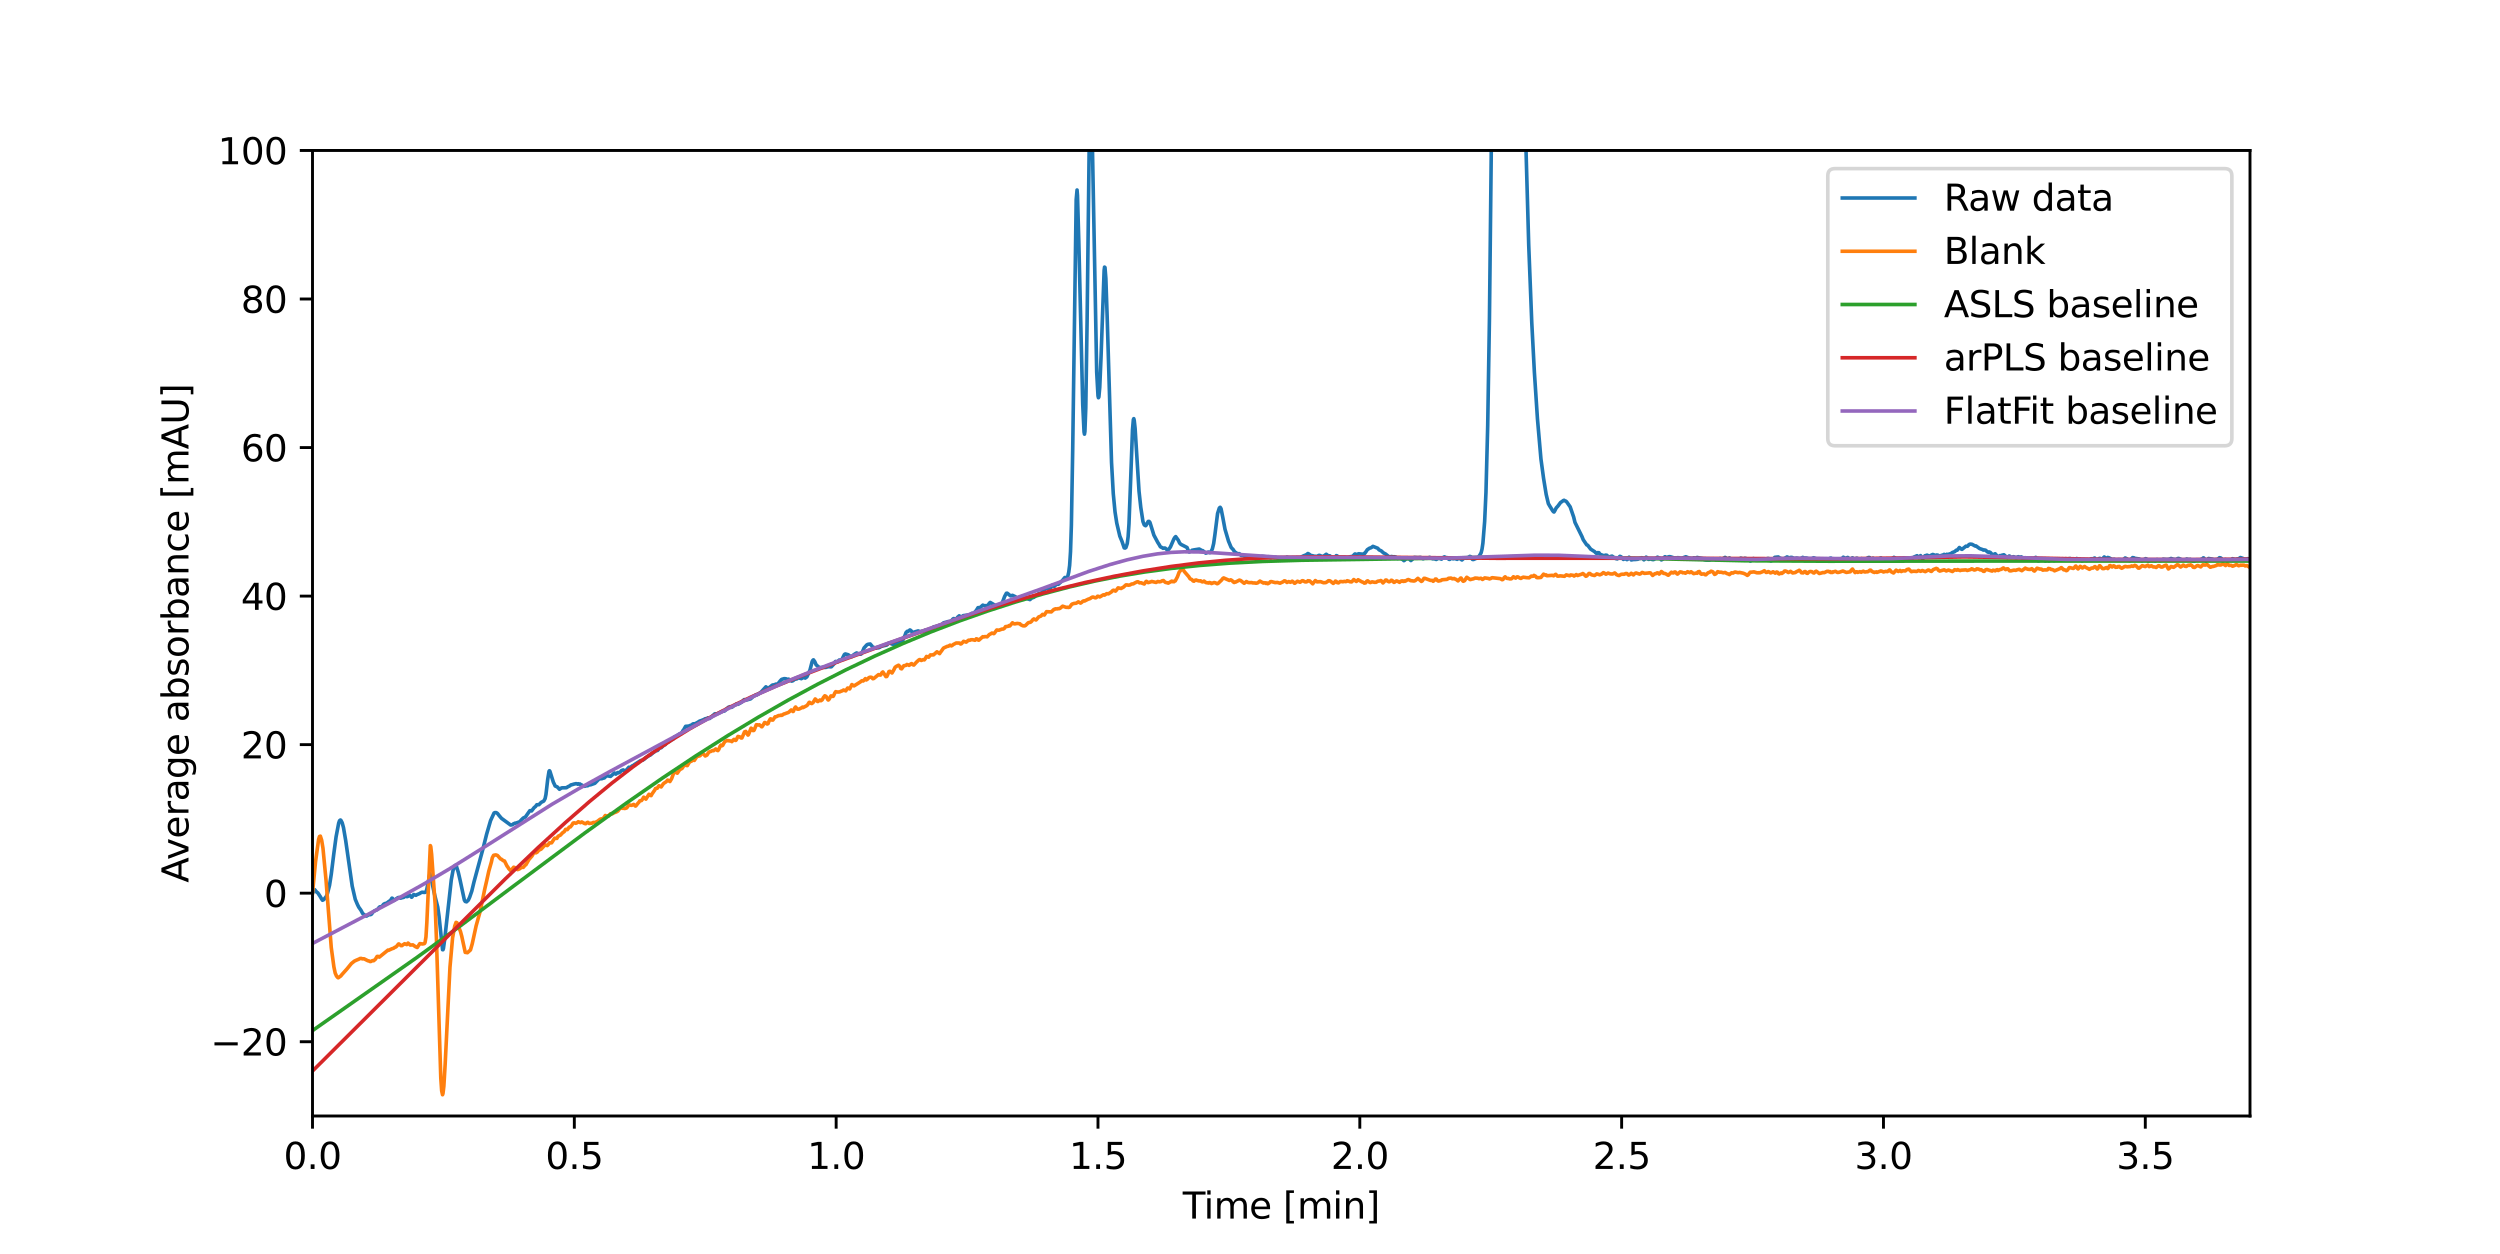 <?xml version="1.0" encoding="utf-8" standalone="no"?>
<!DOCTYPE svg PUBLIC "-//W3C//DTD SVG 1.1//EN"
  "http://www.w3.org/Graphics/SVG/1.1/DTD/svg11.dtd">
<svg xmlns:xlink="http://www.w3.org/1999/xlink" width="689.04pt" height="345.6pt" viewBox="0 0 689.04 345.6" xmlns="http://www.w3.org/2000/svg" version="1.1">
 <defs>
  <style type="text/css">*{stroke-linejoin: round; stroke-linecap: butt}</style>
 </defs>
 <g id="figure_1">
  <g id="patch_1">
   <path d="M 0 345.6 
L 689.04 345.6 
L 689.04 0 
L 0 0 
z
" style="fill: #ffffff"/>
  </g>
  <g id="axes_1">
   <g id="patch_2">
    <path d="M 86.13 307.584 
L 620.136 307.584 
L 620.136 41.472 
L 86.13 41.472 
z
" style="fill: #ffffff"/>
   </g>
   <g id="matplotlib.axis_1">
    <g id="xtick_1">
     <g id="line2d_1">
      <defs>
       <path id="m1b3bbe2bf0" d="M 0 0 
L 0 3.5 
" style="stroke: #000000; stroke-width: 0.8"/>
      </defs>
      <g>
       <use xlink:href="#m1b3bbe2bf0" x="86.13" y="307.584" style="stroke: #000000; stroke-width: 0.8"/>
      </g>
     </g>
     <g id="text_1">
      <!-- 0.0 -->
      <g transform="translate(78.178 322.182) scale(0.1 -0.1)">
       <defs>
        <path id="DejaVuSans-30" d="M 2034 4250 
Q 1547 4250 1301 3770 
Q 1056 3291 1056 2328 
Q 1056 1369 1301 889 
Q 1547 409 2034 409 
Q 2525 409 2770 889 
Q 3016 1369 3016 2328 
Q 3016 3291 2770 3770 
Q 2525 4250 2034 4250 
z
M 2034 4750 
Q 2819 4750 3233 4129 
Q 3647 3509 3647 2328 
Q 3647 1150 3233 529 
Q 2819 -91 2034 -91 
Q 1250 -91 836 529 
Q 422 1150 422 2328 
Q 422 3509 836 4129 
Q 1250 4750 2034 4750 
z
" transform="scale(0.016)"/>
        <path id="DejaVuSans-2e" d="M 684 794 
L 1344 794 
L 1344 0 
L 684 0 
L 684 794 
z
" transform="scale(0.016)"/>
       </defs>
       <use xlink:href="#DejaVuSans-30"/>
       <use xlink:href="#DejaVuSans-2e" x="63.623"/>
       <use xlink:href="#DejaVuSans-30" x="95.41"/>
      </g>
     </g>
    </g>
    <g id="xtick_2">
     <g id="line2d_2">
      <g>
       <use xlink:href="#m1b3bbe2bf0" x="158.294" y="307.584" style="stroke: #000000; stroke-width: 0.8"/>
      </g>
     </g>
     <g id="text_2">
      <!-- 0.5 -->
      <g transform="translate(150.342 322.182) scale(0.1 -0.1)">
       <defs>
        <path id="DejaVuSans-35" d="M 691 4666 
L 3169 4666 
L 3169 4134 
L 1269 4134 
L 1269 2991 
Q 1406 3038 1543 3061 
Q 1681 3084 1819 3084 
Q 2600 3084 3056 2656 
Q 3513 2228 3513 1497 
Q 3513 744 3044 326 
Q 2575 -91 1722 -91 
Q 1428 -91 1123 -41 
Q 819 9 494 109 
L 494 744 
Q 775 591 1075 516 
Q 1375 441 1709 441 
Q 2250 441 2565 725 
Q 2881 1009 2881 1497 
Q 2881 1984 2565 2268 
Q 2250 2553 1709 2553 
Q 1456 2553 1204 2497 
Q 953 2441 691 2322 
L 691 4666 
z
" transform="scale(0.016)"/>
       </defs>
       <use xlink:href="#DejaVuSans-30"/>
       <use xlink:href="#DejaVuSans-2e" x="63.623"/>
       <use xlink:href="#DejaVuSans-35" x="95.41"/>
      </g>
     </g>
    </g>
    <g id="xtick_3">
     <g id="line2d_3">
      <g>
       <use xlink:href="#m1b3bbe2bf0" x="230.458" y="307.584" style="stroke: #000000; stroke-width: 0.8"/>
      </g>
     </g>
     <g id="text_3">
      <!-- 1.0 -->
      <g transform="translate(222.506 322.182) scale(0.1 -0.1)">
       <defs>
        <path id="DejaVuSans-31" d="M 794 531 
L 1825 531 
L 1825 4091 
L 703 3866 
L 703 4441 
L 1819 4666 
L 2450 4666 
L 2450 531 
L 3481 531 
L 3481 0 
L 794 0 
L 794 531 
z
" transform="scale(0.016)"/>
       </defs>
       <use xlink:href="#DejaVuSans-31"/>
       <use xlink:href="#DejaVuSans-2e" x="63.623"/>
       <use xlink:href="#DejaVuSans-30" x="95.41"/>
      </g>
     </g>
    </g>
    <g id="xtick_4">
     <g id="line2d_4">
      <g>
       <use xlink:href="#m1b3bbe2bf0" x="302.622" y="307.584" style="stroke: #000000; stroke-width: 0.8"/>
      </g>
     </g>
     <g id="text_4">
      <!-- 1.5 -->
      <g transform="translate(294.671 322.182) scale(0.1 -0.1)">
       <use xlink:href="#DejaVuSans-31"/>
       <use xlink:href="#DejaVuSans-2e" x="63.623"/>
       <use xlink:href="#DejaVuSans-35" x="95.41"/>
      </g>
     </g>
    </g>
    <g id="xtick_5">
     <g id="line2d_5">
      <g>
       <use xlink:href="#m1b3bbe2bf0" x="374.786" y="307.584" style="stroke: #000000; stroke-width: 0.8"/>
      </g>
     </g>
     <g id="text_5">
      <!-- 2.0 -->
      <g transform="translate(366.835 322.182) scale(0.1 -0.1)">
       <defs>
        <path id="DejaVuSans-32" d="M 1228 531 
L 3431 531 
L 3431 0 
L 469 0 
L 469 531 
Q 828 903 1448 1529 
Q 2069 2156 2228 2338 
Q 2531 2678 2651 2914 
Q 2772 3150 2772 3378 
Q 2772 3750 2511 3984 
Q 2250 4219 1831 4219 
Q 1534 4219 1204 4116 
Q 875 4013 500 3803 
L 500 4441 
Q 881 4594 1212 4672 
Q 1544 4750 1819 4750 
Q 2544 4750 2975 4387 
Q 3406 4025 3406 3419 
Q 3406 3131 3298 2873 
Q 3191 2616 2906 2266 
Q 2828 2175 2409 1742 
Q 1991 1309 1228 531 
z
" transform="scale(0.016)"/>
       </defs>
       <use xlink:href="#DejaVuSans-32"/>
       <use xlink:href="#DejaVuSans-2e" x="63.623"/>
       <use xlink:href="#DejaVuSans-30" x="95.41"/>
      </g>
     </g>
    </g>
    <g id="xtick_6">
     <g id="line2d_6">
      <g>
       <use xlink:href="#m1b3bbe2bf0" x="446.95" y="307.584" style="stroke: #000000; stroke-width: 0.8"/>
      </g>
     </g>
     <g id="text_6">
      <!-- 2.5 -->
      <g transform="translate(438.999 322.182) scale(0.1 -0.1)">
       <use xlink:href="#DejaVuSans-32"/>
       <use xlink:href="#DejaVuSans-2e" x="63.623"/>
       <use xlink:href="#DejaVuSans-35" x="95.41"/>
      </g>
     </g>
    </g>
    <g id="xtick_7">
     <g id="line2d_7">
      <g>
       <use xlink:href="#m1b3bbe2bf0" x="519.114" y="307.584" style="stroke: #000000; stroke-width: 0.8"/>
      </g>
     </g>
     <g id="text_7">
      <!-- 3.0 -->
      <g transform="translate(511.163 322.182) scale(0.1 -0.1)">
       <defs>
        <path id="DejaVuSans-33" d="M 2597 2516 
Q 3050 2419 3304 2112 
Q 3559 1806 3559 1356 
Q 3559 666 3084 287 
Q 2609 -91 1734 -91 
Q 1441 -91 1130 -33 
Q 819 25 488 141 
L 488 750 
Q 750 597 1062 519 
Q 1375 441 1716 441 
Q 2309 441 2620 675 
Q 2931 909 2931 1356 
Q 2931 1769 2642 2001 
Q 2353 2234 1838 2234 
L 1294 2234 
L 1294 2753 
L 1863 2753 
Q 2328 2753 2575 2939 
Q 2822 3125 2822 3475 
Q 2822 3834 2567 4026 
Q 2313 4219 1838 4219 
Q 1578 4219 1281 4162 
Q 984 4106 628 3988 
L 628 4550 
Q 988 4650 1302 4700 
Q 1616 4750 1894 4750 
Q 2613 4750 3031 4423 
Q 3450 4097 3450 3541 
Q 3450 3153 3228 2886 
Q 3006 2619 2597 2516 
z
" transform="scale(0.016)"/>
       </defs>
       <use xlink:href="#DejaVuSans-33"/>
       <use xlink:href="#DejaVuSans-2e" x="63.623"/>
       <use xlink:href="#DejaVuSans-30" x="95.41"/>
      </g>
     </g>
    </g>
    <g id="xtick_8">
     <g id="line2d_8">
      <g>
       <use xlink:href="#m1b3bbe2bf0" x="591.278" y="307.584" style="stroke: #000000; stroke-width: 0.8"/>
      </g>
     </g>
     <g id="text_8">
      <!-- 3.5 -->
      <g transform="translate(583.327 322.182) scale(0.1 -0.1)">
       <use xlink:href="#DejaVuSans-33"/>
       <use xlink:href="#DejaVuSans-2e" x="63.623"/>
       <use xlink:href="#DejaVuSans-35" x="95.41"/>
      </g>
     </g>
    </g>
    <g id="text_9">
     <!-- Time [min] -->
     <g transform="translate(325.981 335.861) scale(0.1 -0.1)">
      <defs>
       <path id="DejaVuSans-54" d="M -19 4666 
L 3928 4666 
L 3928 4134 
L 2272 4134 
L 2272 0 
L 1638 0 
L 1638 4134 
L -19 4134 
L -19 4666 
z
" transform="scale(0.016)"/>
       <path id="DejaVuSans-69" d="M 603 3500 
L 1178 3500 
L 1178 0 
L 603 0 
L 603 3500 
z
M 603 4863 
L 1178 4863 
L 1178 4134 
L 603 4134 
L 603 4863 
z
" transform="scale(0.016)"/>
       <path id="DejaVuSans-6d" d="M 3328 2828 
Q 3544 3216 3844 3400 
Q 4144 3584 4550 3584 
Q 5097 3584 5394 3201 
Q 5691 2819 5691 2113 
L 5691 0 
L 5113 0 
L 5113 2094 
Q 5113 2597 4934 2840 
Q 4756 3084 4391 3084 
Q 3944 3084 3684 2787 
Q 3425 2491 3425 1978 
L 3425 0 
L 2847 0 
L 2847 2094 
Q 2847 2600 2669 2842 
Q 2491 3084 2119 3084 
Q 1678 3084 1418 2786 
Q 1159 2488 1159 1978 
L 1159 0 
L 581 0 
L 581 3500 
L 1159 3500 
L 1159 2956 
Q 1356 3278 1631 3431 
Q 1906 3584 2284 3584 
Q 2666 3584 2933 3390 
Q 3200 3197 3328 2828 
z
" transform="scale(0.016)"/>
       <path id="DejaVuSans-65" d="M 3597 1894 
L 3597 1613 
L 953 1613 
Q 991 1019 1311 708 
Q 1631 397 2203 397 
Q 2534 397 2845 478 
Q 3156 559 3463 722 
L 3463 178 
Q 3153 47 2828 -22 
Q 2503 -91 2169 -91 
Q 1331 -91 842 396 
Q 353 884 353 1716 
Q 353 2575 817 3079 
Q 1281 3584 2069 3584 
Q 2775 3584 3186 3129 
Q 3597 2675 3597 1894 
z
M 3022 2063 
Q 3016 2534 2758 2815 
Q 2500 3097 2075 3097 
Q 1594 3097 1305 2825 
Q 1016 2553 972 2059 
L 3022 2063 
z
" transform="scale(0.016)"/>
       <path id="DejaVuSans-20" transform="scale(0.016)"/>
       <path id="DejaVuSans-5b" d="M 550 4863 
L 1875 4863 
L 1875 4416 
L 1125 4416 
L 1125 -397 
L 1875 -397 
L 1875 -844 
L 550 -844 
L 550 4863 
z
" transform="scale(0.016)"/>
       <path id="DejaVuSans-6e" d="M 3513 2113 
L 3513 0 
L 2938 0 
L 2938 2094 
Q 2938 2591 2744 2837 
Q 2550 3084 2163 3084 
Q 1697 3084 1428 2787 
Q 1159 2491 1159 1978 
L 1159 0 
L 581 0 
L 581 3500 
L 1159 3500 
L 1159 2956 
Q 1366 3272 1645 3428 
Q 1925 3584 2291 3584 
Q 2894 3584 3203 3211 
Q 3513 2838 3513 2113 
z
" transform="scale(0.016)"/>
       <path id="DejaVuSans-5d" d="M 1947 4863 
L 1947 -844 
L 622 -844 
L 622 -397 
L 1369 -397 
L 1369 4416 
L 622 4416 
L 622 4863 
L 1947 4863 
z
" transform="scale(0.016)"/>
      </defs>
      <use xlink:href="#DejaVuSans-54"/>
      <use xlink:href="#DejaVuSans-69" x="57.959"/>
      <use xlink:href="#DejaVuSans-6d" x="85.742"/>
      <use xlink:href="#DejaVuSans-65" x="183.154"/>
      <use xlink:href="#DejaVuSans-20" x="244.678"/>
      <use xlink:href="#DejaVuSans-5b" x="276.465"/>
      <use xlink:href="#DejaVuSans-6d" x="315.479"/>
      <use xlink:href="#DejaVuSans-69" x="412.891"/>
      <use xlink:href="#DejaVuSans-6e" x="440.674"/>
      <use xlink:href="#DejaVuSans-5d" x="504.053"/>
     </g>
    </g>
   </g>
   <g id="matplotlib.axis_2">
    <g id="ytick_1">
     <g id="line2d_9">
      <defs>
       <path id="mcb24d26742" d="M 0 0 
L -3.5 0 
" style="stroke: #000000; stroke-width: 0.8"/>
      </defs>
      <g>
       <use xlink:href="#mcb24d26742" x="86.13" y="287.114" style="stroke: #000000; stroke-width: 0.8"/>
      </g>
     </g>
     <g id="text_10">
      <!-- −20 -->
      <g transform="translate(58.025 290.913) scale(0.1 -0.1)">
       <defs>
        <path id="DejaVuSans-2212" d="M 678 2272 
L 4684 2272 
L 4684 1741 
L 678 1741 
L 678 2272 
z
" transform="scale(0.016)"/>
       </defs>
       <use xlink:href="#DejaVuSans-2212"/>
       <use xlink:href="#DejaVuSans-32" x="83.789"/>
       <use xlink:href="#DejaVuSans-30" x="147.412"/>
      </g>
     </g>
    </g>
    <g id="ytick_2">
     <g id="line2d_10">
      <g>
       <use xlink:href="#mcb24d26742" x="86.13" y="246.174" style="stroke: #000000; stroke-width: 0.8"/>
      </g>
     </g>
     <g id="text_11">
      <!-- 0 -->
      <g transform="translate(72.767 249.973) scale(0.1 -0.1)">
       <use xlink:href="#DejaVuSans-30"/>
      </g>
     </g>
    </g>
    <g id="ytick_3">
     <g id="line2d_11">
      <g>
       <use xlink:href="#mcb24d26742" x="86.13" y="205.233" style="stroke: #000000; stroke-width: 0.8"/>
      </g>
     </g>
     <g id="text_12">
      <!-- 20 -->
      <g transform="translate(66.405 209.032) scale(0.1 -0.1)">
       <use xlink:href="#DejaVuSans-32"/>
       <use xlink:href="#DejaVuSans-30" x="63.623"/>
      </g>
     </g>
    </g>
    <g id="ytick_4">
     <g id="line2d_12">
      <g>
       <use xlink:href="#mcb24d26742" x="86.13" y="164.293" style="stroke: #000000; stroke-width: 0.8"/>
      </g>
     </g>
     <g id="text_13">
      <!-- 40 -->
      <g transform="translate(66.405 168.092) scale(0.1 -0.1)">
       <defs>
        <path id="DejaVuSans-34" d="M 2419 4116 
L 825 1625 
L 2419 1625 
L 2419 4116 
z
M 2253 4666 
L 3047 4666 
L 3047 1625 
L 3713 1625 
L 3713 1100 
L 3047 1100 
L 3047 0 
L 2419 0 
L 2419 1100 
L 313 1100 
L 313 1709 
L 2253 4666 
z
" transform="scale(0.016)"/>
       </defs>
       <use xlink:href="#DejaVuSans-34"/>
       <use xlink:href="#DejaVuSans-30" x="63.623"/>
      </g>
     </g>
    </g>
    <g id="ytick_5">
     <g id="line2d_13">
      <g>
       <use xlink:href="#mcb24d26742" x="86.13" y="123.353" style="stroke: #000000; stroke-width: 0.8"/>
      </g>
     </g>
     <g id="text_14">
      <!-- 60 -->
      <g transform="translate(66.405 127.152) scale(0.1 -0.1)">
       <defs>
        <path id="DejaVuSans-36" d="M 2113 2584 
Q 1688 2584 1439 2293 
Q 1191 2003 1191 1497 
Q 1191 994 1439 701 
Q 1688 409 2113 409 
Q 2538 409 2786 701 
Q 3034 994 3034 1497 
Q 3034 2003 2786 2293 
Q 2538 2584 2113 2584 
z
M 3366 4563 
L 3366 3988 
Q 3128 4100 2886 4159 
Q 2644 4219 2406 4219 
Q 1781 4219 1451 3797 
Q 1122 3375 1075 2522 
Q 1259 2794 1537 2939 
Q 1816 3084 2150 3084 
Q 2853 3084 3261 2657 
Q 3669 2231 3669 1497 
Q 3669 778 3244 343 
Q 2819 -91 2113 -91 
Q 1303 -91 875 529 
Q 447 1150 447 2328 
Q 447 3434 972 4092 
Q 1497 4750 2381 4750 
Q 2619 4750 2861 4703 
Q 3103 4656 3366 4563 
z
" transform="scale(0.016)"/>
       </defs>
       <use xlink:href="#DejaVuSans-36"/>
       <use xlink:href="#DejaVuSans-30" x="63.623"/>
      </g>
     </g>
    </g>
    <g id="ytick_6">
     <g id="line2d_14">
      <g>
       <use xlink:href="#mcb24d26742" x="86.13" y="82.412" style="stroke: #000000; stroke-width: 0.8"/>
      </g>
     </g>
     <g id="text_15">
      <!-- 80 -->
      <g transform="translate(66.405 86.212) scale(0.1 -0.1)">
       <defs>
        <path id="DejaVuSans-38" d="M 2034 2216 
Q 1584 2216 1326 1975 
Q 1069 1734 1069 1313 
Q 1069 891 1326 650 
Q 1584 409 2034 409 
Q 2484 409 2743 651 
Q 3003 894 3003 1313 
Q 3003 1734 2745 1975 
Q 2488 2216 2034 2216 
z
M 1403 2484 
Q 997 2584 770 2862 
Q 544 3141 544 3541 
Q 544 4100 942 4425 
Q 1341 4750 2034 4750 
Q 2731 4750 3128 4425 
Q 3525 4100 3525 3541 
Q 3525 3141 3298 2862 
Q 3072 2584 2669 2484 
Q 3125 2378 3379 2068 
Q 3634 1759 3634 1313 
Q 3634 634 3220 271 
Q 2806 -91 2034 -91 
Q 1263 -91 848 271 
Q 434 634 434 1313 
Q 434 1759 690 2068 
Q 947 2378 1403 2484 
z
M 1172 3481 
Q 1172 3119 1398 2916 
Q 1625 2713 2034 2713 
Q 2441 2713 2670 2916 
Q 2900 3119 2900 3481 
Q 2900 3844 2670 4047 
Q 2441 4250 2034 4250 
Q 1625 4250 1398 4047 
Q 1172 3844 1172 3481 
z
" transform="scale(0.016)"/>
       </defs>
       <use xlink:href="#DejaVuSans-38"/>
       <use xlink:href="#DejaVuSans-30" x="63.623"/>
      </g>
     </g>
    </g>
    <g id="ytick_7">
     <g id="line2d_15">
      <g>
       <use xlink:href="#mcb24d26742" x="86.13" y="41.472" style="stroke: #000000; stroke-width: 0.8"/>
      </g>
     </g>
     <g id="text_16">
      <!-- 100 -->
      <g transform="translate(60.042 45.271) scale(0.1 -0.1)">
       <use xlink:href="#DejaVuSans-31"/>
       <use xlink:href="#DejaVuSans-30" x="63.623"/>
       <use xlink:href="#DejaVuSans-30" x="127.246"/>
      </g>
     </g>
    </g>
    <g id="text_17">
     <!-- Average absorbance [mAU] -->
     <g transform="translate(51.946 243.281) rotate(-90) scale(0.1 -0.1)">
      <defs>
       <path id="DejaVuSans-41" d="M 2188 4044 
L 1331 1722 
L 3047 1722 
L 2188 4044 
z
M 1831 4666 
L 2547 4666 
L 4325 0 
L 3669 0 
L 3244 1197 
L 1141 1197 
L 716 0 
L 50 0 
L 1831 4666 
z
" transform="scale(0.016)"/>
       <path id="DejaVuSans-76" d="M 191 3500 
L 800 3500 
L 1894 563 
L 2988 3500 
L 3597 3500 
L 2284 0 
L 1503 0 
L 191 3500 
z
" transform="scale(0.016)"/>
       <path id="DejaVuSans-72" d="M 2631 2963 
Q 2534 3019 2420 3045 
Q 2306 3072 2169 3072 
Q 1681 3072 1420 2755 
Q 1159 2438 1159 1844 
L 1159 0 
L 581 0 
L 581 3500 
L 1159 3500 
L 1159 2956 
Q 1341 3275 1631 3429 
Q 1922 3584 2338 3584 
Q 2397 3584 2469 3576 
Q 2541 3569 2628 3553 
L 2631 2963 
z
" transform="scale(0.016)"/>
       <path id="DejaVuSans-61" d="M 2194 1759 
Q 1497 1759 1228 1600 
Q 959 1441 959 1056 
Q 959 750 1161 570 
Q 1363 391 1709 391 
Q 2188 391 2477 730 
Q 2766 1069 2766 1631 
L 2766 1759 
L 2194 1759 
z
M 3341 1997 
L 3341 0 
L 2766 0 
L 2766 531 
Q 2569 213 2275 61 
Q 1981 -91 1556 -91 
Q 1019 -91 701 211 
Q 384 513 384 1019 
Q 384 1609 779 1909 
Q 1175 2209 1959 2209 
L 2766 2209 
L 2766 2266 
Q 2766 2663 2505 2880 
Q 2244 3097 1772 3097 
Q 1472 3097 1187 3025 
Q 903 2953 641 2809 
L 641 3341 
Q 956 3463 1253 3523 
Q 1550 3584 1831 3584 
Q 2591 3584 2966 3190 
Q 3341 2797 3341 1997 
z
" transform="scale(0.016)"/>
       <path id="DejaVuSans-67" d="M 2906 1791 
Q 2906 2416 2648 2759 
Q 2391 3103 1925 3103 
Q 1463 3103 1205 2759 
Q 947 2416 947 1791 
Q 947 1169 1205 825 
Q 1463 481 1925 481 
Q 2391 481 2648 825 
Q 2906 1169 2906 1791 
z
M 3481 434 
Q 3481 -459 3084 -895 
Q 2688 -1331 1869 -1331 
Q 1566 -1331 1297 -1286 
Q 1028 -1241 775 -1147 
L 775 -588 
Q 1028 -725 1275 -790 
Q 1522 -856 1778 -856 
Q 2344 -856 2625 -561 
Q 2906 -266 2906 331 
L 2906 616 
Q 2728 306 2450 153 
Q 2172 0 1784 0 
Q 1141 0 747 490 
Q 353 981 353 1791 
Q 353 2603 747 3093 
Q 1141 3584 1784 3584 
Q 2172 3584 2450 3431 
Q 2728 3278 2906 2969 
L 2906 3500 
L 3481 3500 
L 3481 434 
z
" transform="scale(0.016)"/>
       <path id="DejaVuSans-62" d="M 3116 1747 
Q 3116 2381 2855 2742 
Q 2594 3103 2138 3103 
Q 1681 3103 1420 2742 
Q 1159 2381 1159 1747 
Q 1159 1113 1420 752 
Q 1681 391 2138 391 
Q 2594 391 2855 752 
Q 3116 1113 3116 1747 
z
M 1159 2969 
Q 1341 3281 1617 3432 
Q 1894 3584 2278 3584 
Q 2916 3584 3314 3078 
Q 3713 2572 3713 1747 
Q 3713 922 3314 415 
Q 2916 -91 2278 -91 
Q 1894 -91 1617 61 
Q 1341 213 1159 525 
L 1159 0 
L 581 0 
L 581 4863 
L 1159 4863 
L 1159 2969 
z
" transform="scale(0.016)"/>
       <path id="DejaVuSans-73" d="M 2834 3397 
L 2834 2853 
Q 2591 2978 2328 3040 
Q 2066 3103 1784 3103 
Q 1356 3103 1142 2972 
Q 928 2841 928 2578 
Q 928 2378 1081 2264 
Q 1234 2150 1697 2047 
L 1894 2003 
Q 2506 1872 2764 1633 
Q 3022 1394 3022 966 
Q 3022 478 2636 193 
Q 2250 -91 1575 -91 
Q 1294 -91 989 -36 
Q 684 19 347 128 
L 347 722 
Q 666 556 975 473 
Q 1284 391 1588 391 
Q 1994 391 2212 530 
Q 2431 669 2431 922 
Q 2431 1156 2273 1281 
Q 2116 1406 1581 1522 
L 1381 1569 
Q 847 1681 609 1914 
Q 372 2147 372 2553 
Q 372 3047 722 3315 
Q 1072 3584 1716 3584 
Q 2034 3584 2315 3537 
Q 2597 3491 2834 3397 
z
" transform="scale(0.016)"/>
       <path id="DejaVuSans-6f" d="M 1959 3097 
Q 1497 3097 1228 2736 
Q 959 2375 959 1747 
Q 959 1119 1226 758 
Q 1494 397 1959 397 
Q 2419 397 2687 759 
Q 2956 1122 2956 1747 
Q 2956 2369 2687 2733 
Q 2419 3097 1959 3097 
z
M 1959 3584 
Q 2709 3584 3137 3096 
Q 3566 2609 3566 1747 
Q 3566 888 3137 398 
Q 2709 -91 1959 -91 
Q 1206 -91 779 398 
Q 353 888 353 1747 
Q 353 2609 779 3096 
Q 1206 3584 1959 3584 
z
" transform="scale(0.016)"/>
       <path id="DejaVuSans-63" d="M 3122 3366 
L 3122 2828 
Q 2878 2963 2633 3030 
Q 2388 3097 2138 3097 
Q 1578 3097 1268 2742 
Q 959 2388 959 1747 
Q 959 1106 1268 751 
Q 1578 397 2138 397 
Q 2388 397 2633 464 
Q 2878 531 3122 666 
L 3122 134 
Q 2881 22 2623 -34 
Q 2366 -91 2075 -91 
Q 1284 -91 818 406 
Q 353 903 353 1747 
Q 353 2603 823 3093 
Q 1294 3584 2113 3584 
Q 2378 3584 2631 3529 
Q 2884 3475 3122 3366 
z
" transform="scale(0.016)"/>
       <path id="DejaVuSans-55" d="M 556 4666 
L 1191 4666 
L 1191 1831 
Q 1191 1081 1462 751 
Q 1734 422 2344 422 
Q 2950 422 3222 751 
Q 3494 1081 3494 1831 
L 3494 4666 
L 4128 4666 
L 4128 1753 
Q 4128 841 3676 375 
Q 3225 -91 2344 -91 
Q 1459 -91 1007 375 
Q 556 841 556 1753 
L 556 4666 
z
" transform="scale(0.016)"/>
      </defs>
      <use xlink:href="#DejaVuSans-41"/>
      <use xlink:href="#DejaVuSans-76" x="62.533"/>
      <use xlink:href="#DejaVuSans-65" x="121.713"/>
      <use xlink:href="#DejaVuSans-72" x="183.236"/>
      <use xlink:href="#DejaVuSans-61" x="224.35"/>
      <use xlink:href="#DejaVuSans-67" x="285.629"/>
      <use xlink:href="#DejaVuSans-65" x="349.105"/>
      <use xlink:href="#DejaVuSans-20" x="410.629"/>
      <use xlink:href="#DejaVuSans-61" x="442.416"/>
      <use xlink:href="#DejaVuSans-62" x="503.695"/>
      <use xlink:href="#DejaVuSans-73" x="567.172"/>
      <use xlink:href="#DejaVuSans-6f" x="619.271"/>
      <use xlink:href="#DejaVuSans-72" x="680.453"/>
      <use xlink:href="#DejaVuSans-62" x="721.566"/>
      <use xlink:href="#DejaVuSans-61" x="785.043"/>
      <use xlink:href="#DejaVuSans-6e" x="846.322"/>
      <use xlink:href="#DejaVuSans-63" x="909.701"/>
      <use xlink:href="#DejaVuSans-65" x="964.682"/>
      <use xlink:href="#DejaVuSans-20" x="1026.205"/>
      <use xlink:href="#DejaVuSans-5b" x="1057.992"/>
      <use xlink:href="#DejaVuSans-6d" x="1097.006"/>
      <use xlink:href="#DejaVuSans-41" x="1194.418"/>
      <use xlink:href="#DejaVuSans-55" x="1262.826"/>
      <use xlink:href="#DejaVuSans-5d" x="1336.02"/>
     </g>
    </g>
   </g>
   <g id="line2d_16">
    <path d="M 86.13 246.174 
L 86.731 245.204 
L 87.092 245.633 
L 87.333 245.929 
L 87.573 246.06 
L 88.295 247.154 
L 88.656 247.803 
L 88.896 248.122 
L 89.257 247.934 
L 89.618 247.455 
L 89.858 247.196 
L 90.219 246.388 
L 90.821 244.021 
L 91.302 240.954 
L 92.023 235.148 
L 92.625 230.664 
L 93.346 226.867 
L 93.587 226.177 
L 93.827 226.011 
L 93.948 226.076 
L 94.309 226.767 
L 94.669 228.088 
L 95.271 231.615 
L 97.075 244.231 
L 97.917 247.874 
L 98.518 249.298 
L 98.879 250.03 
L 99.48 250.875 
L 99.961 251.783 
L 100.443 252.143 
L 100.683 252.409 
L 101.044 252.48 
L 101.405 252.234 
L 101.766 252.1 
L 102.126 252.092 
L 102.367 251.965 
L 102.848 251.321 
L 103.209 251.058 
L 104.051 250.669 
L 104.412 250.189 
L 104.652 249.944 
L 105.253 249.849 
L 105.494 249.54 
L 105.735 249.225 
L 106.095 249.038 
L 106.576 248.922 
L 107.298 248.363 
L 107.539 248.296 
L 108.02 247.549 
L 108.14 247.573 
L 108.621 248.156 
L 109.463 247.554 
L 109.704 247.403 
L 109.944 247.355 
L 110.305 247.553 
L 110.545 247.522 
L 110.906 247.38 
L 111.267 247.341 
L 111.508 247.114 
L 111.868 247.029 
L 112.109 247.13 
L 112.35 247.104 
L 112.831 246.729 
L 112.951 246.741 
L 113.432 247.297 
L 113.552 247.224 
L 114.033 246.543 
L 114.635 246.764 
L 114.875 246.594 
L 115.597 246.303 
L 115.958 246.069 
L 116.319 245.912 
L 117.04 245.969 
L 117.281 245.911 
L 117.401 245.832 
L 117.642 245.06 
L 118.484 240.801 
L 118.724 241.657 
L 119.807 246.694 
L 120.648 250.009 
L 121.009 252.556 
L 121.971 261.755 
L 122.092 261.763 
L 122.212 261.447 
L 122.573 258.848 
L 124.377 242.544 
L 124.858 239.917 
L 125.339 238.651 
L 125.58 238.472 
L 125.82 238.845 
L 126.301 240.38 
L 126.782 242.452 
L 127.985 248.077 
L 128.226 248.453 
L 128.586 248.558 
L 129.068 248.104 
L 129.428 247.335 
L 130.03 245.6 
L 130.631 243.109 
L 131.353 240.434 
L 133.157 233.785 
L 134.119 229.92 
L 135.201 226.189 
L 136.164 224.084 
L 136.404 223.965 
L 136.765 223.968 
L 137.126 224.208 
L 137.607 224.832 
L 138.208 225.539 
L 140.734 227.391 
L 141.215 227.31 
L 141.576 227.018 
L 141.696 227.012 
L 141.937 226.873 
L 142.177 226.861 
L 143.26 226.481 
L 143.621 226.046 
L 144.222 225.461 
L 144.823 225.16 
L 146.026 223.444 
L 146.267 223.42 
L 146.507 223.509 
L 147.229 222.573 
L 147.59 222.294 
L 147.95 221.801 
L 148.552 221.778 
L 149.153 221.149 
L 149.875 220.777 
L 150.236 220.11 
L 150.476 218.967 
L 150.957 214.814 
L 151.318 212.572 
L 151.438 212.426 
L 151.559 212.562 
L 152.521 215.61 
L 152.761 216.089 
L 153.002 216.63 
L 153.603 216.898 
L 154.205 217.539 
L 154.445 217.373 
L 154.806 217.148 
L 156.129 217.11 
L 156.49 216.857 
L 157.091 216.563 
L 157.332 216.336 
L 157.813 216.238 
L 158.053 216.138 
L 158.535 216.039 
L 158.775 215.985 
L 159.016 216.04 
L 159.256 216.147 
L 159.376 216.013 
L 159.617 216.091 
L 159.858 216.08 
L 159.978 216.274 
L 160.218 216.298 
L 160.82 216.681 
L 161.181 216.71 
L 161.421 216.611 
L 162.022 216.552 
L 162.504 216.216 
L 162.744 216.317 
L 163.947 215.89 
L 165.15 214.659 
L 165.871 214.627 
L 166.232 214.479 
L 166.593 214.404 
L 166.954 213.996 
L 167.314 213.834 
L 167.555 213.85 
L 168.277 213.989 
L 168.998 213.356 
L 169.239 213.112 
L 169.359 213.047 
L 169.72 213.357 
L 170.201 212.96 
L 170.321 212.913 
L 170.442 213.023 
L 170.923 212.784 
L 171.283 212.392 
L 171.765 212.206 
L 172.366 212.552 
L 173.328 211.462 
L 173.689 211.539 
L 174.29 211.061 
L 174.531 211.007 
L 174.771 210.794 
L 176.575 209.624 
L 177.057 209.529 
L 177.177 209.503 
L 177.417 209.304 
L 177.658 209.166 
L 178.019 208.808 
L 178.981 208.201 
L 179.222 208.119 
L 179.943 207.517 
L 180.905 206.841 
L 181.146 206.866 
L 181.266 206.822 
L 181.868 206.004 
L 182.108 206.042 
L 182.228 206.084 
L 183.07 205.276 
L 183.311 205.279 
L 183.672 204.809 
L 184.032 204.445 
L 184.273 204.467 
L 184.634 204.249 
L 184.995 203.911 
L 185.355 203.822 
L 185.596 203.617 
L 185.837 203.138 
L 185.957 203.142 
L 186.197 202.957 
L 186.318 203.007 
L 186.799 202.603 
L 187.4 202.213 
L 187.641 202.144 
L 188.001 201.843 
L 188.242 201.324 
L 188.362 201.257 
L 188.964 200.192 
L 189.324 200.163 
L 189.806 200.128 
L 190.407 199.881 
L 190.527 199.881 
L 191.008 199.503 
L 191.369 199.479 
L 191.489 199.523 
L 192.091 199.198 
L 192.452 198.996 
L 192.812 198.75 
L 193.293 198.592 
L 194.015 198.305 
L 194.376 198.084 
L 194.737 198.091 
L 195.098 197.846 
L 195.579 198.028 
L 197.022 196.728 
L 197.142 196.717 
L 197.383 196.861 
L 199.187 196.035 
L 199.668 195.98 
L 199.909 195.766 
L 200.75 194.933 
L 200.871 194.989 
L 201.111 194.781 
L 201.592 194.955 
L 201.833 194.851 
L 202.194 194.524 
L 202.675 194.291 
L 202.915 194.052 
L 203.276 194.045 
L 203.396 194.123 
L 204.359 193.561 
L 205.08 192.84 
L 205.321 192.825 
L 205.561 192.988 
L 206.884 192.617 
L 207.606 191.945 
L 208.087 191.676 
L 208.448 191.447 
L 208.568 191.544 
L 209.41 191.009 
L 209.771 190.749 
L 211.094 189.302 
L 211.695 189.755 
L 212.898 188.805 
L 213.379 188.75 
L 213.86 188.548 
L 214.101 188.558 
L 214.341 188.552 
L 215.063 187.641 
L 215.424 187.255 
L 216.145 187.042 
L 216.627 187.086 
L 216.867 187.191 
L 217.228 187.252 
L 217.348 187.183 
L 218.19 187.729 
L 218.551 187.617 
L 218.912 187.305 
L 219.152 187.207 
L 219.633 187.108 
L 220.114 186.768 
L 220.475 186.948 
L 220.596 186.91 
L 220.836 187.056 
L 221.197 186.872 
L 221.437 186.702 
L 221.798 186.816 
L 221.919 186.895 
L 222.4 186.548 
L 223.242 184.682 
L 223.843 182.332 
L 224.083 181.924 
L 224.204 181.866 
L 224.565 182.374 
L 224.925 183.211 
L 225.286 183.547 
L 225.527 183.728 
L 225.767 184 
L 226.248 183.99 
L 226.97 183.939 
L 227.331 183.966 
L 227.692 183.932 
L 227.932 183.857 
L 228.293 183.729 
L 228.413 183.781 
L 228.654 183.75 
L 228.894 183.794 
L 229.135 183.771 
L 229.857 182.992 
L 230.217 182.352 
L 230.338 182.292 
L 230.699 182.428 
L 230.819 182.424 
L 231.3 181.916 
L 231.901 181.95 
L 232.142 181.555 
L 232.743 180.359 
L 232.984 180.239 
L 233.826 180.472 
L 234.066 180.737 
L 234.788 180.971 
L 235.269 180.485 
L 235.75 180.162 
L 236.111 179.966 
L 236.833 180.321 
L 237.314 180.281 
L 237.555 179.991 
L 238.156 178.567 
L 238.397 178.308 
L 238.878 177.77 
L 239.118 177.621 
L 239.359 177.558 
L 239.599 177.536 
L 239.72 177.573 
L 239.84 177.488 
L 240.321 178.053 
L 240.562 178.393 
L 240.802 178.458 
L 240.922 178.437 
L 241.163 178.557 
L 241.404 178.58 
L 241.524 178.641 
L 241.764 178.468 
L 242.125 178.562 
L 242.606 178.345 
L 242.847 178.146 
L 244.411 177.79 
L 244.892 177.307 
L 245.132 177.26 
L 245.373 177.297 
L 245.854 177.519 
L 246.335 177.604 
L 246.937 177.4 
L 247.297 177.241 
L 248.139 177.033 
L 248.38 177.066 
L 248.741 176.667 
L 249.462 175.039 
L 249.703 174.35 
L 250.064 173.991 
L 250.184 174.101 
L 250.786 173.624 
L 251.026 173.754 
L 251.507 174.34 
L 253.071 173.887 
L 253.552 174.097 
L 254.033 174.007 
L 254.274 174.124 
L 254.875 173.745 
L 255.477 174.294 
L 255.597 174.258 
L 256.198 173.431 
L 256.8 173.52 
L 257.401 172.735 
L 257.882 172.728 
L 259.085 172.331 
L 259.326 172.374 
L 259.566 172.221 
L 260.047 171.659 
L 261.13 171.392 
L 261.37 171.288 
L 261.731 171.307 
L 261.972 171.27 
L 262.092 171.258 
L 262.333 170.99 
L 262.573 170.673 
L 262.814 170.49 
L 263.054 170.529 
L 263.295 170.849 
L 263.656 170.617 
L 263.896 170.149 
L 264.377 169.733 
L 264.618 169.89 
L 264.979 170.092 
L 265.219 169.896 
L 265.46 169.682 
L 267.384 169.434 
L 267.745 169.082 
L 267.866 169.054 
L 268.106 169.237 
L 268.587 168.764 
L 268.828 168.595 
L 269.309 167.898 
L 269.549 167.489 
L 270.031 167.449 
L 270.151 167.442 
L 270.873 166.789 
L 271.474 166.996 
L 271.715 166.91 
L 271.955 166.942 
L 272.316 166.796 
L 272.677 166.265 
L 272.917 166.041 
L 274.481 166.951 
L 274.842 166.795 
L 275.684 166.998 
L 275.924 166.828 
L 276.285 166.024 
L 276.887 164.401 
L 277.368 163.515 
L 277.608 163.498 
L 277.969 163.782 
L 278.45 164.194 
L 278.571 164.235 
L 278.691 164.156 
L 278.811 164.214 
L 279.052 164.081 
L 279.894 164.48 
L 280.375 165.261 
L 280.616 165.322 
L 281.337 164.874 
L 282.059 165.133 
L 282.299 164.951 
L 282.901 164.911 
L 283.863 165.259 
L 284.344 164.838 
L 284.946 164.626 
L 285.066 164.548 
L 285.306 164.254 
L 285.908 163.983 
L 286.389 163.483 
L 286.75 163.548 
L 286.99 163.465 
L 287.351 163.003 
L 287.832 162.687 
L 288.193 162.128 
L 289.396 162.326 
L 289.997 161.301 
L 290.358 161.577 
L 290.599 161.616 
L 291.2 160.992 
L 291.441 161.019 
L 291.681 161.047 
L 292.764 160.061 
L 293.486 159.172 
L 293.726 159.173 
L 293.967 159.294 
L 294.087 159.235 
L 294.328 158.739 
L 294.568 157.677 
L 294.809 155.815 
L 295.049 152.057 
L 295.29 144.746 
L 295.651 124.147 
L 296.613 55.034 
L 296.854 52.371 
L 296.974 53.885 
L 297.335 66.507 
L 298.417 111.508 
L 298.778 119.06 
L 298.898 119.659 
L 299.019 118.933 
L 299.259 112.454 
L 299.62 88.686 
L 300.342 28.072 
L 300.582 22.505 
L 300.703 23.805 
L 300.943 32.736 
L 302.266 102.583 
L 302.627 109.111 
L 302.747 109.619 
L 302.868 109.405 
L 303.108 106.764 
L 303.469 98.245 
L 304.311 74.562 
L 304.431 73.619 
L 304.552 73.734 
L 304.792 76.752 
L 305.153 87.323 
L 306.356 127.454 
L 306.837 136.079 
L 307.318 141.097 
L 307.799 144.182 
L 308.641 147.773 
L 309.243 149.233 
L 309.844 150.996 
L 310.085 151.056 
L 310.325 150.899 
L 310.686 149.811 
L 310.926 147.955 
L 311.167 144.367 
L 311.648 131.635 
L 312.129 118.51 
L 312.37 115.663 
L 312.49 115.391 
L 312.61 115.852 
L 312.851 118.065 
L 313.332 125.8 
L 313.934 135.412 
L 314.415 139.826 
L 315.016 143.744 
L 315.377 144.681 
L 315.738 144.896 
L 315.858 144.811 
L 316.459 143.718 
L 316.7 143.707 
L 316.941 143.988 
L 317.422 145.524 
L 318.023 147.476 
L 319.106 149.513 
L 319.466 150.072 
L 319.827 150.717 
L 320.429 151.001 
L 320.549 151.119 
L 320.79 151.072 
L 321.03 151.046 
L 321.15 151.075 
L 321.632 151.496 
L 322.113 151.43 
L 322.594 150.739 
L 323.556 148.52 
L 323.797 148.138 
L 324.037 147.9 
L 324.759 148.891 
L 325.12 149.673 
L 325.481 150.043 
L 326.443 150.526 
L 327.164 150.9 
L 327.525 151.816 
L 327.766 152.136 
L 328.127 151.963 
L 328.488 151.776 
L 328.608 151.629 
L 328.728 151.683 
L 328.969 151.575 
L 330.532 151.326 
L 331.374 151.799 
L 331.495 151.767 
L 332.337 152.462 
L 332.577 152.358 
L 332.818 152.281 
L 333.058 152.166 
L 333.419 152.32 
L 333.66 152.252 
L 334.141 151.303 
L 334.502 149.816 
L 334.863 147.255 
L 335.584 141.528 
L 336.065 140.019 
L 336.306 139.82 
L 336.547 140.226 
L 337.028 142.642 
L 337.629 145.869 
L 338.591 149.131 
L 339.313 150.864 
L 339.674 151.274 
L 339.794 151.349 
L 340.275 152.077 
L 341.237 152.724 
L 341.478 152.583 
L 341.719 152.71 
L 342.079 153.093 
L 342.32 153.09 
L 342.561 153.078 
L 343.282 153.455 
L 343.523 153.396 
L 344.004 153.234 
L 344.485 153.33 
L 344.726 153.359 
L 345.327 153.788 
L 346.77 153.625 
L 347.011 153.7 
L 347.372 153.496 
L 347.853 153.331 
L 349.417 153.526 
L 349.657 153.434 
L 350.018 153.644 
L 350.259 153.73 
L 350.74 153.514 
L 350.86 153.514 
L 351.101 153.656 
L 351.341 153.694 
L 351.462 153.727 
L 351.582 153.587 
L 352.183 153.888 
L 352.424 153.872 
L 353.025 154.425 
L 353.627 154.062 
L 353.987 154.164 
L 354.709 153.543 
L 355.551 153.97 
L 355.792 153.787 
L 356.393 153.786 
L 356.754 154.017 
L 356.994 154.109 
L 357.235 153.988 
L 357.716 154.349 
L 358.077 154.193 
L 358.438 153.785 
L 359.039 153.307 
L 359.4 153.152 
L 360.001 152.924 
L 360.483 152.561 
L 360.723 152.675 
L 361.325 153.106 
L 361.685 153.151 
L 362.287 153.318 
L 362.768 153.325 
L 363.009 153.371 
L 363.49 153.064 
L 363.73 153.073 
L 364.091 153.236 
L 364.332 153.355 
L 364.693 153.309 
L 364.933 153.194 
L 365.534 152.764 
L 366.136 153.23 
L 366.497 153.176 
L 367.218 153.706 
L 367.459 153.907 
L 367.699 154.033 
L 367.94 153.741 
L 368.301 153.142 
L 368.541 153.205 
L 368.902 153.714 
L 369.263 154.011 
L 369.504 153.931 
L 370.346 153.817 
L 370.586 154.08 
L 370.947 154.019 
L 371.188 153.764 
L 371.428 153.874 
L 371.789 153.824 
L 372.03 153.459 
L 372.511 153.387 
L 372.872 153.292 
L 373.353 152.748 
L 373.473 152.683 
L 373.834 152.795 
L 374.074 152.819 
L 374.435 152.619 
L 375.518 152.741 
L 375.879 152.69 
L 375.999 152.514 
L 376.119 152.561 
L 376.6 151.889 
L 376.841 151.508 
L 377.442 151.107 
L 377.923 150.945 
L 378.404 150.585 
L 379.727 151.109 
L 380.088 151.542 
L 380.689 151.829 
L 381.29 152.376 
L 381.892 152.695 
L 382.613 153.285 
L 382.974 153.503 
L 383.576 153.362 
L 383.936 153.521 
L 384.177 153.43 
L 384.658 153.516 
L 385.139 153.939 
L 385.379 153.878 
L 385.861 153.815 
L 386.342 154.054 
L 386.582 154.199 
L 386.943 154.524 
L 387.183 154.366 
L 387.424 154.06 
L 388.266 153.862 
L 388.747 154.397 
L 388.867 154.493 
L 389.348 154.08 
L 389.589 153.706 
L 389.949 153.63 
L 390.791 153.698 
L 391.513 153.62 
L 392.235 154.006 
L 392.956 153.73 
L 393.317 153.883 
L 393.557 153.806 
L 394.038 153.602 
L 394.88 154.032 
L 395.241 153.964 
L 395.842 154.192 
L 396.564 153.829 
L 397.286 154.11 
L 397.526 153.917 
L 397.887 153.574 
L 398.128 153.477 
L 398.368 153.657 
L 398.609 153.679 
L 398.969 153.714 
L 399.33 154.151 
L 399.571 154.178 
L 400.052 153.819 
L 400.413 154.015 
L 400.653 154.013 
L 400.773 153.872 
L 401.615 154.158 
L 402.096 153.841 
L 402.457 154.017 
L 402.818 154.265 
L 402.938 154.334 
L 403.419 153.912 
L 403.66 153.756 
L 404.261 153.868 
L 404.862 153.523 
L 405.103 153.346 
L 405.343 153.424 
L 405.824 154.178 
L 406.065 154.234 
L 407.388 153.664 
L 407.869 152.983 
L 408.23 152.332 
L 408.47 151.337 
L 408.711 149.709 
L 409.192 143.737 
L 409.553 135.766 
L 410.034 117.334 
L 410.515 87.791 
L 410.996 43.641 
L 411.366 -1 
M 419.675 -1 
L 420.497 37.926 
L 421.339 67.534 
L 422.18 88.933 
L 422.902 102.62 
L 423.744 115.409 
L 424.706 126.491 
L 425.428 131.818 
L 426.149 136.252 
L 426.751 138.803 
L 427.111 139.435 
L 427.953 140.79 
L 428.194 141.079 
L 428.314 141.113 
L 428.555 140.712 
L 428.915 139.997 
L 429.396 139.468 
L 430.118 138.496 
L 430.479 138.261 
L 430.84 137.982 
L 431.08 137.879 
L 431.321 138.044 
L 431.561 138.108 
L 431.802 138.325 
L 432.764 139.695 
L 433.726 142.502 
L 434.087 143.976 
L 436.011 147.877 
L 436.372 148.768 
L 437.334 150.187 
L 437.574 150.249 
L 438.416 151.352 
L 439.498 152.039 
L 439.859 152.428 
L 440.1 152.55 
L 440.34 152.317 
L 440.701 152.35 
L 440.942 152.737 
L 441.784 153.073 
L 442.024 153.121 
L 442.144 153.181 
L 442.505 152.994 
L 442.866 153.039 
L 443.107 153.3 
L 443.347 153.498 
L 443.467 153.543 
L 443.948 153.354 
L 444.309 153.277 
L 444.79 153.634 
L 445.271 153.935 
L 445.752 154.045 
L 446.474 153.33 
L 446.835 153.478 
L 447.195 153.951 
L 447.436 154.178 
L 447.917 153.939 
L 448.398 154.237 
L 448.518 154.21 
L 448.999 153.573 
L 449.36 153.988 
L 449.601 154.329 
L 450.322 154.194 
L 450.563 154.223 
L 451.405 154.138 
L 451.886 153.891 
L 452.126 153.901 
L 452.487 153.715 
L 452.728 153.806 
L 453.088 154.301 
L 453.329 154.097 
L 453.69 153.559 
L 453.81 153.593 
L 454.291 154.141 
L 454.411 154.184 
L 454.652 154.11 
L 455.013 154.044 
L 455.373 154.216 
L 455.734 154.241 
L 455.975 154.063 
L 456.576 153.797 
L 456.817 153.559 
L 457.418 153.837 
L 457.659 153.956 
L 457.899 154.317 
L 458.14 154.205 
L 458.861 153.451 
L 458.981 153.461 
L 459.222 153.684 
L 460.064 153.423 
L 460.304 153.438 
L 460.665 153.531 
L 461.387 153.76 
L 461.868 153.768 
L 462.108 153.805 
L 462.349 153.698 
L 462.469 153.785 
L 462.71 153.704 
L 462.95 153.846 
L 463.191 153.826 
L 463.311 153.933 
L 464.634 153.453 
L 465.836 153.917 
L 465.957 153.857 
L 466.318 153.958 
L 466.558 153.962 
L 466.799 153.744 
L 467.4 153.813 
L 467.761 153.637 
L 468.482 153.796 
L 469.444 153.987 
L 469.805 154.277 
L 469.926 154.253 
L 470.166 154.371 
L 471.128 154.392 
L 471.489 154.257 
L 472.211 153.994 
L 472.932 154.286 
L 473.293 154.258 
L 473.654 154.021 
L 474.135 153.932 
L 474.616 154.137 
L 475.458 153.628 
L 475.939 153.933 
L 476.179 154.096 
L 476.54 153.869 
L 476.66 153.775 
L 476.901 153.944 
L 477.262 154.304 
L 478.825 154.139 
L 479.186 154.195 
L 479.787 153.831 
L 480.509 154.055 
L 480.87 153.873 
L 481.11 153.887 
L 481.471 154.027 
L 481.832 154.053 
L 482.433 154.633 
L 482.673 154.457 
L 482.914 154.208 
L 483.275 153.931 
L 484.357 154.423 
L 485.44 154.241 
L 486.642 154.253 
L 487.123 153.923 
L 487.484 153.931 
L 488.086 154.602 
L 488.446 154.427 
L 489.168 153.608 
L 490.13 153.506 
L 490.491 153.786 
L 491.453 154.155 
L 492.535 153.499 
L 492.776 153.601 
L 493.137 153.749 
L 493.257 153.779 
L 493.497 153.636 
L 493.858 153.622 
L 494.58 153.96 
L 495.181 153.798 
L 496.143 154.087 
L 496.865 153.622 
L 497.105 153.754 
L 497.466 153.808 
L 497.707 153.783 
L 497.947 153.813 
L 498.428 154.01 
L 498.669 154.077 
L 498.909 154.065 
L 499.27 154.057 
L 499.871 153.727 
L 500.232 153.879 
L 500.954 154.141 
L 501.194 154.555 
L 501.555 154.574 
L 501.796 154.288 
L 502.277 154.324 
L 502.998 154.024 
L 503.479 154.393 
L 503.96 154.176 
L 504.441 153.837 
L 504.682 153.834 
L 505.283 154.417 
L 505.524 154.385 
L 506.005 154.201 
L 506.847 154.288 
L 507.087 154.421 
L 507.328 154.32 
L 508.049 153.578 
L 508.41 153.774 
L 508.651 153.9 
L 509.252 153.639 
L 509.974 154.197 
L 510.334 153.88 
L 510.575 153.755 
L 511.056 154.057 
L 511.778 153.836 
L 512.619 154.19 
L 513.1 153.951 
L 513.341 154.073 
L 513.822 154.06 
L 514.063 154.151 
L 514.303 154.142 
L 514.544 153.91 
L 515.025 153.634 
L 515.265 153.668 
L 515.746 154.278 
L 515.987 154.098 
L 516.227 153.851 
L 516.829 154.202 
L 517.31 153.994 
L 517.55 154.127 
L 517.911 154.137 
L 518.152 153.878 
L 518.392 153.783 
L 518.993 154.268 
L 519.234 154.193 
L 519.835 154.505 
L 521.038 154.043 
L 521.399 154.278 
L 521.519 154.221 
L 522 153.609 
L 522.12 153.665 
L 522.601 154.219 
L 522.722 154.288 
L 522.962 154.202 
L 523.082 154.221 
L 523.443 153.99 
L 523.804 154.095 
L 524.045 154.43 
L 524.285 154.337 
L 524.526 153.927 
L 524.766 153.728 
L 525.007 153.964 
L 525.247 154.197 
L 525.488 154.177 
L 525.849 153.838 
L 526.45 153.974 
L 526.931 154.068 
L 527.171 153.859 
L 527.412 153.584 
L 528.374 153.164 
L 528.855 153.729 
L 529.336 153.138 
L 529.577 153.536 
L 529.817 154.018 
L 529.938 154.033 
L 530.178 153.695 
L 530.539 153.179 
L 530.779 153.122 
L 531.14 153.003 
L 531.742 153.31 
L 532.223 153.042 
L 532.704 152.82 
L 533.546 153.107 
L 533.786 152.966 
L 534.147 153.022 
L 534.387 153.32 
L 535.47 152.958 
L 535.59 152.957 
L 535.831 152.793 
L 536.071 152.974 
L 536.191 152.916 
L 536.432 152.989 
L 536.552 152.772 
L 536.793 152.853 
L 537.033 152.744 
L 537.153 152.835 
L 537.394 152.652 
L 537.514 152.713 
L 538.116 152.274 
L 538.476 152.142 
L 538.717 152.054 
L 539.198 151.639 
L 539.438 151.64 
L 540.04 150.904 
L 540.641 151.384 
L 540.761 151.404 
L 541.844 150.531 
L 542.205 150.583 
L 542.325 150.517 
L 542.686 150.086 
L 543.046 149.958 
L 543.528 150.02 
L 544.249 150.423 
L 544.49 150.528 
L 544.61 150.46 
L 545.572 151.168 
L 545.813 151.261 
L 546.414 151.465 
L 546.654 151.617 
L 546.775 151.551 
L 547.015 151.605 
L 547.256 151.633 
L 547.737 152.081 
L 548.098 152.25 
L 548.218 152.115 
L 548.579 152.275 
L 549.18 152.949 
L 549.901 152.624 
L 550.623 153.447 
L 550.984 153.385 
L 551.224 153.124 
L 551.465 153.188 
L 551.705 153.043 
L 552.307 152.901 
L 553.028 153.538 
L 553.269 153.661 
L 553.75 153.249 
L 553.87 153.261 
L 554.111 153.58 
L 554.351 153.655 
L 554.953 153.433 
L 555.554 153.692 
L 555.674 153.73 
L 556.275 153.431 
L 556.636 153.588 
L 556.877 153.54 
L 557.117 153.486 
L 557.719 154.17 
L 558.2 153.745 
L 558.32 153.722 
L 558.681 153.991 
L 558.921 153.975 
L 559.282 153.964 
L 559.884 154.292 
L 560.124 154.401 
L 560.244 154.424 
L 560.725 153.95 
L 560.966 153.654 
L 561.086 153.617 
L 561.567 154.406 
L 561.808 154.628 
L 562.048 154.528 
L 562.409 154.055 
L 563.131 154.093 
L 563.732 154.627 
L 564.333 154.321 
L 564.694 154.641 
L 565.055 154.363 
L 565.536 154.056 
L 566.137 154.535 
L 567.099 153.987 
L 567.34 154.112 
L 567.821 154.36 
L 568.061 154.21 
L 568.422 154 
L 569.024 154.038 
L 569.384 153.975 
L 569.745 154.085 
L 570.226 153.971 
L 570.587 153.932 
L 570.828 154.114 
L 570.948 154.206 
L 571.068 154.134 
L 571.188 154.217 
L 571.429 154.17 
L 572.03 154.163 
L 572.391 153.928 
L 572.752 154.239 
L 572.992 154.254 
L 573.233 154.148 
L 573.353 154.156 
L 573.834 154.609 
L 574.556 154.23 
L 574.917 154.461 
L 575.277 154.436 
L 575.999 154.32 
L 576.36 153.99 
L 576.721 154.056 
L 577.322 153.796 
L 577.562 154.076 
L 577.803 154.416 
L 578.164 154.252 
L 578.404 153.974 
L 578.765 153.887 
L 579.246 154.131 
L 579.487 153.998 
L 579.968 153.51 
L 580.208 153.693 
L 580.449 153.983 
L 580.569 153.98 
L 580.93 153.646 
L 581.291 153.742 
L 581.772 154.002 
L 582.132 154.211 
L 582.734 154.142 
L 583.094 154.401 
L 583.936 154.219 
L 584.177 154.307 
L 584.297 154.232 
L 584.538 154.348 
L 584.778 154.334 
L 585.019 154.405 
L 585.259 154.248 
L 585.62 153.891 
L 585.74 153.786 
L 586.221 154.028 
L 586.582 154.381 
L 586.943 154.511 
L 587.063 154.531 
L 587.544 153.942 
L 587.785 153.686 
L 588.146 153.744 
L 588.386 153.886 
L 589.589 154.047 
L 590.31 154.583 
L 590.671 154.385 
L 591.393 153.974 
L 591.633 154.086 
L 591.994 154.549 
L 592.114 154.674 
L 592.836 154.461 
L 593.197 154.521 
L 593.678 154.458 
L 594.039 154.634 
L 594.399 154.294 
L 594.52 154.212 
L 595.241 154.537 
L 595.482 154.506 
L 595.963 154.315 
L 596.203 154.119 
L 597.165 154.209 
L 597.406 154.184 
L 597.526 154.235 
L 597.767 154.148 
L 598.007 154.1 
L 598.368 153.921 
L 598.969 154.128 
L 599.691 154.248 
L 600.292 153.907 
L 600.533 153.92 
L 601.495 154.348 
L 601.615 154.396 
L 601.736 154.292 
L 602.096 154.355 
L 602.217 154.244 
L 602.337 154.309 
L 602.698 154.073 
L 603.299 154.236 
L 603.66 154.165 
L 604.502 154.649 
L 604.742 154.694 
L 605.464 154.312 
L 606.065 154.432 
L 607.027 154.015 
L 607.268 153.76 
L 607.388 153.784 
L 607.989 154.669 
L 608.23 154.44 
L 608.711 153.924 
L 609.673 154.084 
L 610.274 154.294 
L 610.755 154.262 
L 611.116 154.208 
L 611.357 154.039 
L 611.717 153.712 
L 612.078 153.77 
L 612.68 154.389 
L 613.401 154.213 
L 613.762 154.427 
L 614.484 154.377 
L 614.965 154.389 
L 615.325 153.983 
L 616.167 154.277 
L 616.528 154.095 
L 617.009 153.992 
L 617.49 153.671 
L 617.851 153.785 
L 618.212 153.919 
L 618.573 154.132 
L 619.054 154.097 
L 619.294 154.059 
L 619.535 153.965 
L 620.136 154.077 
L 620.136 154.077 
" clip-path="url(#pae14537977)" style="fill: none; stroke: #1f77b4; stroke-linecap: square"/>
   </g>
   <g id="line2d_17">
    <path d="M 86.13 246.174 
L 86.972 237.473 
L 87.814 231.353 
L 88.054 230.562 
L 88.295 230.452 
L 88.656 231.577 
L 89.017 233.802 
L 89.858 242.591 
L 91.302 261.178 
L 92.023 266.477 
L 92.384 268.186 
L 92.745 269.013 
L 93.106 269.439 
L 93.226 269.491 
L 93.948 268.981 
L 94.188 268.662 
L 95.632 267.05 
L 96.834 265.575 
L 97.676 264.9 
L 98.157 264.671 
L 98.999 264.319 
L 99.24 264.168 
L 99.601 264.153 
L 99.841 264.281 
L 100.322 264.253 
L 101.405 264.805 
L 101.645 264.833 
L 102.006 265.027 
L 102.247 264.994 
L 102.487 264.84 
L 102.848 264.737 
L 102.968 264.8 
L 103.449 264.395 
L 103.93 263.619 
L 104.171 263.584 
L 104.532 263.803 
L 106.937 261.857 
L 107.058 261.934 
L 108.02 261.493 
L 108.501 261.336 
L 108.862 261.067 
L 109.102 261.013 
L 109.343 260.781 
L 109.824 260.188 
L 109.944 260.167 
L 110.545 260.645 
L 110.666 260.568 
L 110.786 260.632 
L 111.147 260.335 
L 111.267 260.3 
L 111.508 260.103 
L 112.109 260.34 
L 112.47 259.931 
L 113.071 260.473 
L 113.793 260.422 
L 114.514 260.923 
L 114.996 261.143 
L 115.717 260.073 
L 116.439 260.176 
L 116.92 260.086 
L 117.04 259.988 
L 117.161 259.723 
L 117.401 258.243 
L 117.642 254.315 
L 118.604 233.07 
L 118.724 233.334 
L 118.965 235.497 
L 119.927 249.191 
L 120.288 258.784 
L 121.49 297.148 
L 121.731 300.656 
L 121.971 301.726 
L 122.092 301.385 
L 122.332 299.397 
L 122.693 293.332 
L 124.016 266.592 
L 124.738 258.473 
L 125.339 255.22 
L 125.7 254.226 
L 125.94 254.323 
L 126.903 256.705 
L 127.263 258.044 
L 128.226 262.49 
L 128.466 262.509 
L 128.827 262.582 
L 129.669 261.825 
L 130.15 260.138 
L 131.232 255.16 
L 131.954 252.569 
L 132.315 251.259 
L 133.638 244.899 
L 134.119 242.823 
L 134.72 240.104 
L 135.442 237.566 
L 135.683 236.42 
L 136.043 235.741 
L 136.525 235.636 
L 136.765 235.65 
L 137.126 235.794 
L 137.968 236.758 
L 138.208 236.816 
L 138.689 237.208 
L 139.05 237.309 
L 139.772 238.758 
L 139.892 238.863 
L 140.253 239.462 
L 140.734 239.946 
L 141.215 239.464 
L 141.576 239.022 
L 141.817 239.092 
L 142.658 239.682 
L 143.14 239.498 
L 143.741 239.055 
L 144.222 239.058 
L 144.823 238.349 
L 144.944 238.346 
L 145.786 236.887 
L 146.627 235.933 
L 147.109 235.069 
L 147.469 234.992 
L 147.71 235.06 
L 148.071 234.865 
L 148.432 234.414 
L 148.792 234.185 
L 149.153 234.023 
L 150.236 232.857 
L 150.837 233.053 
L 151.078 232.829 
L 151.438 232.303 
L 151.799 232.306 
L 152.04 232.292 
L 152.521 231.547 
L 152.882 231.017 
L 153.483 231.077 
L 153.844 230.463 
L 154.445 230.189 
L 155.047 229.537 
L 155.528 229.199 
L 155.888 228.596 
L 156.009 228.656 
L 156.129 228.561 
L 156.37 228.659 
L 156.851 228.017 
L 156.971 227.926 
L 157.212 227.917 
L 157.693 227.3 
L 157.933 226.864 
L 158.294 226.777 
L 158.655 226.911 
L 159.016 226.779 
L 159.376 226.481 
L 159.978 226.732 
L 160.339 226.545 
L 160.82 226.804 
L 161.06 226.954 
L 161.421 227.04 
L 161.782 226.727 
L 162.022 226.648 
L 162.383 226.956 
L 162.985 226.879 
L 163.105 226.895 
L 163.466 226.703 
L 163.706 226.658 
L 163.947 226.743 
L 164.668 226.365 
L 165.39 225.803 
L 165.631 225.726 
L 166.232 225.624 
L 166.833 224.765 
L 167.194 224.934 
L 167.435 224.913 
L 167.555 224.81 
L 167.675 224.902 
L 168.277 224.285 
L 168.637 224.271 
L 168.758 224.29 
L 169.239 224.01 
L 169.84 223.795 
L 170.081 223.67 
L 170.321 223.516 
L 170.802 222.885 
L 171.163 222.688 
L 171.524 222.784 
L 171.885 222.752 
L 172.005 222.826 
L 172.246 222.824 
L 172.606 222.723 
L 172.727 222.679 
L 173.328 221.855 
L 173.689 221.903 
L 174.05 221.981 
L 174.651 221.711 
L 175.012 222.071 
L 175.132 222.168 
L 175.252 222.118 
L 175.854 221.357 
L 176.094 221.113 
L 176.335 220.73 
L 176.816 220.64 
L 177.177 220.13 
L 177.417 219.717 
L 177.778 220.02 
L 178.019 220.255 
L 178.861 218.918 
L 179.342 219.284 
L 179.462 219.285 
L 179.703 218.827 
L 180.304 217.969 
L 180.424 217.811 
L 180.665 217.325 
L 181.026 217.247 
L 181.146 217.254 
L 181.386 216.886 
L 181.627 216.568 
L 182.228 216.892 
L 182.83 216.005 
L 183.311 215.643 
L 183.551 215.52 
L 184.032 215.005 
L 184.634 215.407 
L 185.115 214.599 
L 185.716 212.949 
L 185.957 212.718 
L 186.678 213.104 
L 187.4 212.045 
L 187.641 211.98 
L 188.001 211.773 
L 188.242 211.401 
L 188.483 210.968 
L 188.843 210.801 
L 189.084 210.978 
L 189.445 211.005 
L 189.926 210.206 
L 190.166 209.932 
L 190.407 209.86 
L 190.647 209.748 
L 190.888 209.498 
L 191.129 209.474 
L 191.369 209.586 
L 192.091 208.484 
L 192.452 208.425 
L 192.692 208.363 
L 192.933 208.291 
L 193.414 207.777 
L 193.654 207.67 
L 194.015 207.923 
L 194.376 208.355 
L 194.857 208.112 
L 195.218 207.514 
L 195.458 207.251 
L 195.819 207.124 
L 195.94 207.101 
L 196.18 206.95 
L 196.541 206.838 
L 196.661 206.913 
L 196.902 206.707 
L 197.142 206.54 
L 197.262 206.423 
L 197.623 206.786 
L 197.864 206.874 
L 198.104 206.561 
L 198.465 205.693 
L 198.706 205.356 
L 198.946 205.554 
L 199.187 205.441 
L 199.427 204.965 
L 199.788 204.365 
L 200.39 204.107 
L 201.472 204.243 
L 201.713 204.404 
L 202.073 203.971 
L 202.314 203.785 
L 202.675 204.068 
L 202.795 204.064 
L 202.915 203.932 
L 203.276 203.179 
L 203.396 202.984 
L 203.878 203.078 
L 204.238 203.394 
L 204.479 203.398 
L 204.719 202.86 
L 205.201 201.719 
L 205.561 201.592 
L 205.922 202.264 
L 206.163 202.598 
L 206.283 202.499 
L 207.005 200.695 
L 207.245 200.861 
L 207.486 201.342 
L 207.726 201.346 
L 207.847 201.24 
L 208.448 199.759 
L 208.809 199.776 
L 209.049 199.84 
L 209.29 199.767 
L 209.651 200.044 
L 209.891 200.297 
L 210.011 200.307 
L 210.372 199.781 
L 210.733 199.138 
L 210.974 199.179 
L 211.455 199.554 
L 211.695 199.44 
L 211.936 198.797 
L 212.297 198.162 
L 212.417 198.12 
L 212.778 198.466 
L 213.018 198.461 
L 213.62 197.564 
L 213.86 197.577 
L 214.582 197.223 
L 214.943 197.206 
L 215.303 197.08 
L 215.424 197.17 
L 215.664 197.06 
L 216.025 196.787 
L 216.266 196.746 
L 216.627 196.603 
L 217.228 196.388 
L 217.468 196.244 
L 218.07 195.678 
L 218.551 196.105 
L 218.671 196.042 
L 219.032 195.153 
L 219.273 194.866 
L 219.754 195.443 
L 219.994 195.463 
L 220.235 195.431 
L 220.956 195.069 
L 221.197 194.881 
L 221.317 195.033 
L 221.919 194.723 
L 222.4 194.459 
L 222.64 194.184 
L 223.001 193.599 
L 223.121 193.566 
L 223.482 193.836 
L 223.723 193.909 
L 224.083 193.654 
L 224.685 192.648 
L 224.925 192.838 
L 225.166 193.232 
L 225.406 193.355 
L 226.008 192.92 
L 226.248 193.131 
L 226.609 192.889 
L 226.97 192.216 
L 227.331 191.771 
L 227.692 191.955 
L 228.173 192.838 
L 228.293 192.936 
L 228.534 192.702 
L 228.774 192.229 
L 229.015 191.808 
L 229.255 191.835 
L 229.496 191.943 
L 229.616 191.932 
L 229.736 191.788 
L 230.097 190.969 
L 230.338 190.629 
L 230.578 190.712 
L 231.059 190.73 
L 231.42 190.697 
L 231.901 190.475 
L 232.142 190.409 
L 232.503 190.17 
L 233.104 190.414 
L 233.585 189.655 
L 233.706 189.629 
L 234.066 189.814 
L 234.187 189.88 
L 234.788 188.678 
L 235.389 189.039 
L 237.073 187.986 
L 237.555 187.619 
L 237.915 187.688 
L 238.517 187.04 
L 238.757 187.409 
L 239.118 187.167 
L 239.479 186.764 
L 239.84 186.643 
L 240.201 186.685 
L 240.562 187.066 
L 240.802 187.025 
L 242.125 185.939 
L 242.606 186.071 
L 242.727 186.033 
L 243.087 185.397 
L 243.328 185.203 
L 243.809 185.904 
L 244.17 186.488 
L 244.411 186.452 
L 244.651 185.971 
L 245.012 185.087 
L 245.253 185.013 
L 245.854 185.482 
L 246.335 184.661 
L 246.696 183.918 
L 247.057 183.653 
L 247.658 183.346 
L 248.019 183.686 
L 248.26 184.253 
L 248.5 184.343 
L 248.741 184.014 
L 249.102 183.484 
L 249.583 183.412 
L 249.823 183.329 
L 249.944 183.144 
L 250.425 183.267 
L 250.545 183.385 
L 250.786 183.229 
L 251.026 182.998 
L 251.267 182.898 
L 251.628 183.234 
L 251.868 183.298 
L 252.59 182.495 
L 253.191 181.947 
L 253.432 181.79 
L 253.672 181.825 
L 253.913 182.029 
L 254.514 181.792 
L 254.755 181.873 
L 254.995 181.57 
L 255.356 180.928 
L 255.958 181.131 
L 256.439 180.504 
L 257.04 180.508 
L 257.16 180.43 
L 257.281 180.499 
L 258.243 179.649 
L 258.965 180.153 
L 259.205 179.77 
L 259.446 179.47 
L 260.047 178.616 
L 261.13 178.121 
L 261.37 178.116 
L 261.851 177.815 
L 262.212 178.015 
L 262.453 177.877 
L 262.814 177.589 
L 263.054 177.482 
L 263.535 177.221 
L 264.498 177.237 
L 264.738 177.492 
L 264.979 177.436 
L 265.58 176.76 
L 266.302 176.983 
L 266.903 176.473 
L 267.144 176.429 
L 267.264 176.483 
L 267.625 176.32 
L 268.106 176.321 
L 268.708 176.469 
L 268.828 176.413 
L 269.068 176.065 
L 269.429 176.152 
L 269.67 176.44 
L 269.79 176.443 
L 270.873 175.483 
L 271.113 175.561 
L 271.474 175.452 
L 272.075 175.519 
L 272.677 174.881 
L 273.038 174.705 
L 273.399 174.478 
L 273.88 174.643 
L 274 174.601 
L 274.722 173.635 
L 275.323 173.7 
L 276.165 173.385 
L 276.526 173.378 
L 276.887 173.12 
L 277.127 172.715 
L 277.969 172.601 
L 278.089 172.43 
L 278.33 172.514 
L 279.052 171.657 
L 279.413 171.905 
L 279.653 171.961 
L 280.375 171.825 
L 281.097 171.924 
L 281.337 172.195 
L 281.939 172.482 
L 282.42 172.505 
L 282.66 172.376 
L 283.382 171.653 
L 283.743 171.543 
L 283.983 171.526 
L 284.344 171.233 
L 284.585 170.872 
L 284.946 170.589 
L 285.427 170.845 
L 285.547 170.871 
L 285.908 170.479 
L 286.269 170.032 
L 286.87 169.816 
L 287.351 169.332 
L 287.832 169.515 
L 288.434 168.585 
L 289.757 168.65 
L 290.479 167.957 
L 290.599 167.988 
L 290.839 167.806 
L 291.441 167.815 
L 291.681 167.73 
L 291.922 167.765 
L 292.162 167.658 
L 292.884 167.073 
L 293.846 167.394 
L 294.207 167.382 
L 294.448 167.425 
L 294.809 167.353 
L 295.41 166.529 
L 296.012 166.318 
L 296.613 166.253 
L 297.214 165.879 
L 297.816 166.225 
L 298.177 165.99 
L 298.417 165.721 
L 298.778 165.594 
L 298.898 165.66 
L 299.861 165.174 
L 300.462 164.974 
L 300.703 164.776 
L 301.063 164.577 
L 301.304 164.554 
L 301.665 164.693 
L 301.905 164.781 
L 302.146 164.719 
L 302.507 164.332 
L 302.747 164.359 
L 303.108 164.525 
L 303.349 164.396 
L 304.07 163.951 
L 304.311 163.928 
L 304.431 164.028 
L 305.033 163.615 
L 305.514 163.671 
L 306.356 163.12 
L 306.717 162.731 
L 306.957 162.668 
L 307.438 162.925 
L 307.679 162.679 
L 308.16 162.027 
L 309.002 162.195 
L 309.363 161.958 
L 309.483 161.951 
L 309.724 161.747 
L 310.325 161.204 
L 310.686 161.206 
L 310.926 161.292 
L 311.408 161.234 
L 311.648 161.101 
L 311.889 160.966 
L 312.37 160.915 
L 312.731 160.694 
L 313.332 160.395 
L 313.573 160.341 
L 313.693 160.359 
L 314.054 160.64 
L 314.535 160.615 
L 314.776 160.737 
L 315.377 160.957 
L 315.858 160.271 
L 315.978 160.227 
L 316.459 160.579 
L 317.181 160.372 
L 317.422 160.256 
L 318.624 160.529 
L 319.106 160.271 
L 319.587 160.37 
L 320.068 160.244 
L 320.308 160.07 
L 320.669 160.011 
L 321.15 160.486 
L 321.391 160.556 
L 321.752 160.631 
L 321.992 160.725 
L 322.955 160.166 
L 323.075 160.324 
L 323.316 160.223 
L 323.556 160.34 
L 323.797 160.11 
L 323.917 160.112 
L 324.518 158.981 
L 324.999 157.699 
L 325.841 156.7 
L 325.962 156.796 
L 326.443 157.562 
L 327.646 158.944 
L 328.006 159.53 
L 328.367 159.681 
L 328.488 159.738 
L 328.849 160.135 
L 329.089 160.19 
L 329.33 159.939 
L 329.691 159.855 
L 329.931 159.98 
L 330.532 160.12 
L 330.893 160.076 
L 331.254 160.339 
L 331.495 160.374 
L 331.856 160.157 
L 332.096 160.344 
L 332.337 160.563 
L 333.179 160.698 
L 333.299 160.557 
L 333.539 160.598 
L 333.78 160.668 
L 333.9 160.834 
L 334.622 160.55 
L 334.983 160.639 
L 335.464 160.886 
L 335.705 160.805 
L 336.667 159.897 
L 337.028 159.435 
L 337.268 159.289 
L 338.832 159.977 
L 339.193 159.807 
L 339.554 160.004 
L 339.914 160.395 
L 340.155 160.548 
L 340.395 160.386 
L 340.516 160.449 
L 341.598 159.887 
L 341.959 160.013 
L 342.801 160.682 
L 342.922 160.763 
L 343.523 160.287 
L 344.004 160.548 
L 344.365 160.583 
L 344.966 160.565 
L 345.327 160.667 
L 345.929 160.675 
L 346.169 160.749 
L 346.41 160.709 
L 346.65 160.633 
L 347.252 160.158 
L 348.214 160.695 
L 348.334 160.596 
L 348.695 160.7 
L 348.815 160.636 
L 348.936 160.805 
L 349.176 160.677 
L 349.417 160.881 
L 349.657 160.759 
L 349.898 160.606 
L 350.138 160.331 
L 350.379 160.288 
L 351.462 160.578 
L 352.063 160.526 
L 352.785 160.741 
L 353.627 160.356 
L 353.987 160.084 
L 354.228 160.114 
L 354.709 160.531 
L 355.19 160.297 
L 355.671 160.485 
L 356.152 160.184 
L 356.393 160.341 
L 356.754 160.738 
L 356.874 160.753 
L 357.596 160.201 
L 358.318 160.477 
L 358.919 160.054 
L 359.16 160.071 
L 359.641 160.358 
L 360.001 160.387 
L 360.362 160.253 
L 360.483 160.054 
L 360.723 160.11 
L 360.964 160.105 
L 361.806 160.911 
L 362.046 160.587 
L 362.527 160.015 
L 363.009 160.37 
L 363.971 160.311 
L 364.572 160.538 
L 364.813 160.615 
L 365.414 160.571 
L 365.895 160.27 
L 366.136 160.053 
L 366.497 160.073 
L 366.737 160.216 
L 367.459 160.792 
L 367.699 160.63 
L 368.06 160.161 
L 368.301 160.242 
L 368.541 160.57 
L 368.902 160.654 
L 369.383 160.28 
L 369.624 160.283 
L 369.865 160.298 
L 370.105 160.349 
L 370.586 160.219 
L 370.827 160.317 
L 371.188 160.232 
L 371.308 160.059 
L 371.789 160.199 
L 372.03 160.331 
L 372.511 160.382 
L 372.751 160.152 
L 372.872 160.05 
L 373.112 159.739 
L 373.353 159.915 
L 373.834 160.258 
L 374.195 159.929 
L 374.315 159.787 
L 375.397 160.39 
L 375.758 160.5 
L 375.999 160.713 
L 376.36 160.66 
L 376.72 160.176 
L 376.961 160.086 
L 377.322 160.384 
L 377.682 160.566 
L 378.164 160.358 
L 378.885 160.5 
L 379.126 160.474 
L 379.246 160.499 
L 379.727 160.199 
L 380.449 160.086 
L 380.569 160.002 
L 380.689 160.058 
L 381.17 160.67 
L 381.531 160.3 
L 381.892 159.871 
L 382.132 159.874 
L 382.493 160.204 
L 382.854 160.357 
L 383.215 160.207 
L 383.455 159.927 
L 383.696 159.976 
L 384.177 160.508 
L 384.297 160.504 
L 384.658 160.239 
L 384.898 160.119 
L 385.139 160.172 
L 385.74 160.501 
L 386.101 160.19 
L 386.342 160.109 
L 386.462 160.205 
L 386.582 160.096 
L 386.823 160.249 
L 387.063 160.096 
L 387.183 160.214 
L 387.544 160.056 
L 387.785 159.875 
L 388.146 159.73 
L 388.506 159.868 
L 388.747 160.029 
L 389.709 160.141 
L 390.07 160.024 
L 390.791 159.402 
L 391.753 160.245 
L 391.994 160.118 
L 392.475 159.396 
L 392.716 159.394 
L 394.279 159.966 
L 394.76 159.97 
L 395.001 160.208 
L 395.361 159.922 
L 395.602 159.598 
L 395.842 159.6 
L 396.203 160.025 
L 396.444 160.151 
L 397.165 159.998 
L 397.406 159.796 
L 398.849 159.676 
L 399.21 159.396 
L 399.45 159.376 
L 399.932 159.319 
L 400.292 159.536 
L 400.653 159.495 
L 400.773 159.438 
L 401.134 159.64 
L 401.254 159.643 
L 401.615 159.923 
L 401.856 160.099 
L 402.577 159.324 
L 402.698 159.318 
L 403.179 160.115 
L 403.299 160.205 
L 403.66 160.047 
L 404.02 159.457 
L 404.261 159.111 
L 405.223 159.746 
L 405.824 159.581 
L 406.065 159.544 
L 406.546 159.324 
L 407.027 159.354 
L 407.268 159.364 
L 407.628 159.496 
L 408.109 159.373 
L 408.23 159.403 
L 408.59 159.701 
L 408.951 159.485 
L 409.192 159.279 
L 410.274 159.437 
L 410.515 159.559 
L 410.875 159.437 
L 411.236 159.221 
L 413.521 159.481 
L 414.002 159.778 
L 414.243 159.706 
L 414.604 159.167 
L 414.844 158.982 
L 415.205 159.363 
L 415.566 159.442 
L 415.686 159.397 
L 416.047 159.541 
L 416.528 159.54 
L 416.769 159.364 
L 417.129 158.968 
L 417.731 159.345 
L 418.091 159.008 
L 418.332 158.995 
L 418.933 159.344 
L 419.174 159.416 
L 419.655 159.145 
L 419.895 159.079 
L 420.136 159.13 
L 420.376 159.15 
L 420.617 159.198 
L 421.459 159.253 
L 422.06 158.782 
L 422.18 158.869 
L 422.421 158.807 
L 422.661 158.8 
L 422.782 158.589 
L 423.263 158.842 
L 423.503 159.165 
L 423.744 159.222 
L 424.105 159.209 
L 424.706 159.147 
L 425.428 158.248 
L 425.548 158.459 
L 425.668 158.361 
L 426.029 158.566 
L 426.149 158.453 
L 426.39 158.685 
L 427.833 158.566 
L 428.194 158.704 
L 428.675 158.337 
L 428.795 158.302 
L 429.276 158.795 
L 429.637 158.789 
L 429.998 158.711 
L 430.599 158.772 
L 431.2 158.84 
L 431.681 158.447 
L 432.643 158.692 
L 432.884 158.467 
L 433.606 158.571 
L 433.846 158.766 
L 434.447 158.366 
L 434.808 158.621 
L 435.65 158.338 
L 435.891 158.269 
L 436.251 158.074 
L 436.492 158.236 
L 437.093 158.827 
L 437.334 158.74 
L 437.935 158.06 
L 438.176 158.055 
L 438.657 158.434 
L 439.258 158.574 
L 439.498 158.613 
L 440.1 158.167 
L 440.461 158.278 
L 440.942 158.436 
L 441.423 158.226 
L 441.904 157.831 
L 442.144 157.931 
L 442.625 158.261 
L 443.227 157.95 
L 443.828 158.177 
L 444.429 158.208 
L 445.031 157.918 
L 445.271 158.08 
L 445.512 158.375 
L 445.993 158.575 
L 446.233 158.625 
L 446.835 158.289 
L 447.195 158.264 
L 447.677 158.273 
L 448.037 158.082 
L 448.398 158.082 
L 448.879 158.504 
L 449.12 158.389 
L 449.36 158.232 
L 449.601 158.004 
L 450.202 158.455 
L 450.563 158.067 
L 450.924 157.925 
L 451.645 158.15 
L 451.886 158.24 
L 452.126 158.159 
L 452.607 157.781 
L 452.968 157.889 
L 453.209 158.037 
L 453.81 157.976 
L 454.291 157.936 
L 454.532 157.874 
L 454.892 157.905 
L 455.373 158.45 
L 455.494 158.603 
L 456.095 158.127 
L 456.336 158.14 
L 456.696 157.898 
L 456.937 157.903 
L 457.298 158.221 
L 457.538 158.032 
L 457.899 157.527 
L 458.26 157.79 
L 458.5 158.027 
L 458.861 158.057 
L 459.222 158.212 
L 459.703 158.512 
L 459.823 158.541 
L 460.665 157.715 
L 461.026 157.899 
L 461.266 157.897 
L 461.507 157.66 
L 461.748 157.658 
L 462.229 158.182 
L 462.349 158.229 
L 462.83 157.818 
L 463.07 157.615 
L 463.551 157.702 
L 463.792 157.875 
L 464.033 157.847 
L 464.393 157.885 
L 464.514 157.993 
L 464.995 157.701 
L 465.115 157.575 
L 465.716 157.828 
L 466.077 157.584 
L 466.799 158.105 
L 467.52 157.938 
L 467.761 158.005 
L 468.001 157.608 
L 468.362 157.525 
L 468.723 158.114 
L 468.963 158.266 
L 469.324 158.187 
L 469.685 158.185 
L 469.926 158.399 
L 470.166 158.422 
L 470.767 157.874 
L 471.248 157.696 
L 471.609 157.436 
L 472.09 157.605 
L 472.571 158.316 
L 472.932 158.148 
L 473.413 157.569 
L 473.654 157.615 
L 473.894 157.733 
L 474.375 157.706 
L 474.977 157.877 
L 475.458 157.778 
L 475.939 158.065 
L 476.42 158.226 
L 476.66 158.366 
L 477.141 157.946 
L 477.262 157.87 
L 477.622 157.953 
L 477.983 157.754 
L 478.224 157.647 
L 479.066 157.855 
L 479.426 157.762 
L 480.509 157.996 
L 480.99 158.204 
L 481.351 158.423 
L 481.591 158.584 
L 481.832 158.425 
L 482.192 157.926 
L 482.433 157.693 
L 482.673 157.727 
L 482.914 157.665 
L 483.155 157.663 
L 483.395 157.608 
L 483.636 157.683 
L 484.237 157.871 
L 485.079 157.858 
L 485.8 157.579 
L 486.282 157.301 
L 486.522 157.54 
L 486.763 157.766 
L 487.003 157.76 
L 487.364 157.537 
L 487.604 157.631 
L 487.965 157.898 
L 488.206 157.843 
L 488.687 157.594 
L 489.288 157.973 
L 489.649 157.659 
L 489.889 157.711 
L 490.13 158.07 
L 490.371 158.196 
L 490.731 157.984 
L 490.972 157.889 
L 491.092 158.054 
L 491.573 157.72 
L 491.814 157.408 
L 492.054 157.371 
L 492.415 157.489 
L 492.896 157.793 
L 493.257 157.618 
L 493.497 157.47 
L 494.099 157.919 
L 494.82 157.798 
L 495.181 157.541 
L 495.542 157.384 
L 495.903 157.176 
L 496.263 157.477 
L 496.504 157.862 
L 496.985 157.896 
L 497.346 157.549 
L 497.586 157.535 
L 497.947 157.987 
L 498.188 158.028 
L 498.548 157.654 
L 498.909 157.508 
L 499.39 157.563 
L 499.751 157.873 
L 499.992 157.93 
L 500.353 157.518 
L 500.593 157.434 
L 501.435 158.069 
L 502.156 157.889 
L 502.397 157.792 
L 502.758 157.839 
L 502.998 157.748 
L 503.239 157.615 
L 503.6 157.448 
L 503.84 157.5 
L 503.96 157.469 
L 504.201 157.619 
L 504.441 157.557 
L 504.562 157.779 
L 504.802 157.768 
L 505.043 157.778 
L 505.163 157.607 
L 505.283 157.667 
L 505.524 157.553 
L 505.885 157.468 
L 506.366 157.753 
L 506.606 157.775 
L 506.967 157.703 
L 507.929 157.38 
L 508.891 157.771 
L 509.974 157.586 
L 510.214 157.151 
L 510.334 157.1 
L 510.575 156.844 
L 510.815 157.203 
L 511.296 157.811 
L 511.537 157.605 
L 511.898 157.611 
L 512.018 157.757 
L 512.619 157.555 
L 512.98 157.723 
L 513.341 157.496 
L 513.582 157.435 
L 513.822 157.621 
L 514.183 157.644 
L 514.423 157.577 
L 514.784 157.588 
L 515.025 157.42 
L 515.386 157.137 
L 515.626 157.167 
L 515.867 157.459 
L 515.987 157.472 
L 516.227 157.657 
L 516.468 157.701 
L 516.588 157.784 
L 516.708 157.675 
L 516.949 157.707 
L 517.19 157.612 
L 517.31 157.758 
L 517.55 157.68 
L 518.392 157.359 
L 518.873 157.511 
L 519.114 157.648 
L 519.715 157.48 
L 520.076 157.524 
L 520.196 157.539 
L 520.797 157.074 
L 520.918 157.131 
L 521.158 157.522 
L 521.88 157.922 
L 522.601 157.15 
L 523.203 157.504 
L 523.564 157.298 
L 523.684 157.226 
L 523.924 157.48 
L 524.045 157.521 
L 524.405 157.313 
L 525.127 157.36 
L 525.608 156.961 
L 526.089 156.856 
L 526.57 157.342 
L 526.811 157.564 
L 527.292 157.436 
L 527.532 157.467 
L 527.773 157.439 
L 528.134 157.508 
L 528.374 157.47 
L 528.735 157.231 
L 529.096 157.35 
L 529.336 157.463 
L 529.577 157.375 
L 529.817 157.243 
L 530.178 157.377 
L 530.419 157.464 
L 530.659 157.55 
L 531.14 157.272 
L 531.381 157.128 
L 531.621 157.122 
L 532.223 157.49 
L 532.343 157.48 
L 532.824 156.997 
L 533.666 156.655 
L 534.027 156.817 
L 534.267 157.199 
L 534.628 157.395 
L 535.831 157.053 
L 536.432 157.359 
L 537.033 157.112 
L 538.116 157.521 
L 538.597 157.159 
L 538.717 157.026 
L 539.318 157.156 
L 539.559 156.987 
L 539.799 157.097 
L 540.28 157.256 
L 540.521 157.152 
L 541.844 157.068 
L 542.205 157.234 
L 543.167 156.97 
L 543.407 156.769 
L 543.768 156.902 
L 544.009 157.076 
L 544.249 157.103 
L 544.61 156.975 
L 544.85 156.779 
L 545.331 156.849 
L 545.813 157.086 
L 546.053 157.02 
L 546.414 157.262 
L 546.654 157.467 
L 546.895 157.467 
L 547.256 157.051 
L 547.616 156.955 
L 547.977 157.078 
L 548.939 157.367 
L 549.06 157.395 
L 549.3 157.156 
L 549.661 157.216 
L 549.901 157.334 
L 550.262 157.071 
L 550.503 157.008 
L 550.743 157.237 
L 551.104 157.035 
L 551.465 156.924 
L 551.585 156.923 
L 552.066 156.574 
L 552.186 156.542 
L 552.668 156.914 
L 552.788 156.993 
L 553.028 156.799 
L 553.389 156.771 
L 553.87 157.315 
L 554.231 157.34 
L 554.712 157.218 
L 555.073 157.14 
L 555.313 157.163 
L 555.554 157.209 
L 555.915 157.056 
L 556.516 156.908 
L 556.757 157.06 
L 557.238 157.293 
L 558.2 156.592 
L 558.44 156.733 
L 558.681 156.806 
L 558.921 156.9 
L 559.523 156.947 
L 560.004 156.733 
L 560.244 156.956 
L 560.485 157.272 
L 560.725 157.392 
L 561.447 156.612 
L 562.289 156.863 
L 562.529 156.838 
L 562.77 156.923 
L 563.01 157.139 
L 563.251 157.113 
L 563.491 157.065 
L 564.213 157.088 
L 564.333 157.006 
L 564.574 156.676 
L 565.055 156.771 
L 565.295 156.944 
L 565.656 156.985 
L 566.137 157.192 
L 566.257 157.327 
L 567.821 156.692 
L 568.061 156.464 
L 568.182 156.462 
L 568.783 157.045 
L 568.903 156.981 
L 569.505 157.285 
L 569.745 157.202 
L 570.346 156.439 
L 570.587 156.464 
L 571.429 156.668 
L 571.669 156.518 
L 572.03 156.045 
L 572.151 156.018 
L 572.391 156.394 
L 572.632 156.714 
L 572.752 156.805 
L 572.992 156.519 
L 573.353 156.093 
L 573.954 156.547 
L 574.195 156.335 
L 574.556 156.132 
L 574.796 156.339 
L 575.879 156.913 
L 576.48 156.544 
L 576.841 156.575 
L 577.322 156.19 
L 577.442 156.167 
L 577.923 156.706 
L 578.043 156.828 
L 578.164 156.748 
L 578.645 155.94 
L 578.765 155.944 
L 579.487 156.704 
L 579.847 156.723 
L 580.569 156.425 
L 580.93 156.707 
L 581.17 156.462 
L 581.411 155.939 
L 581.651 155.889 
L 582.132 156.269 
L 582.493 155.957 
L 582.734 156.002 
L 583.094 156.358 
L 583.455 156.322 
L 583.576 156.321 
L 583.696 156.155 
L 583.936 156.194 
L 584.057 156.112 
L 584.177 156.18 
L 584.417 156.399 
L 584.778 156.619 
L 585.139 156.437 
L 585.38 156.256 
L 585.74 156.102 
L 586.342 156.23 
L 586.823 156.16 
L 587.063 156.177 
L 587.424 156.031 
L 587.544 155.979 
L 587.905 156.104 
L 588.386 155.832 
L 588.747 155.969 
L 588.988 156.223 
L 589.348 156.578 
L 589.589 156.588 
L 590.431 155.907 
L 591.273 156.166 
L 591.513 155.997 
L 591.994 155.794 
L 592.355 156.172 
L 592.956 155.939 
L 593.437 156.242 
L 593.918 156.264 
L 594.279 156.402 
L 594.88 155.918 
L 595.121 155.938 
L 595.602 156.276 
L 595.963 156.287 
L 596.564 155.915 
L 597.045 155.776 
L 597.647 156.817 
L 598.007 156.555 
L 598.368 156.139 
L 598.729 156.227 
L 598.969 156.335 
L 599.09 156.358 
L 600.052 155.678 
L 600.413 155.733 
L 600.653 155.979 
L 600.894 156.108 
L 601.014 156.279 
L 601.495 155.944 
L 601.736 155.754 
L 601.976 155.879 
L 602.217 156.072 
L 602.577 156.13 
L 602.938 155.861 
L 603.179 155.791 
L 603.54 155.822 
L 603.78 155.693 
L 604.141 155.895 
L 604.502 156.347 
L 604.862 156.394 
L 605.584 155.875 
L 605.825 155.881 
L 606.546 156.244 
L 607.147 155.672 
L 607.629 155.729 
L 607.869 155.733 
L 608.23 155.642 
L 608.35 155.618 
L 609.192 156.333 
L 609.432 156.269 
L 609.793 156.119 
L 610.034 156.119 
L 610.876 155.853 
L 611.116 155.656 
L 611.958 155.729 
L 612.199 155.688 
L 612.68 155.387 
L 613.401 155.877 
L 613.762 155.452 
L 613.882 155.356 
L 614.123 155.582 
L 614.363 155.832 
L 614.965 155.808 
L 615.325 156.049 
L 615.566 155.981 
L 616.408 155.61 
L 616.648 155.716 
L 617.009 155.928 
L 617.611 155.751 
L 617.851 155.807 
L 618.092 155.754 
L 618.573 155.786 
L 618.813 155.975 
L 619.294 155.884 
L 620.016 156.355 
L 620.136 156.337 
L 620.136 156.337 
" clip-path="url(#pae14537977)" style="fill: none; stroke: #ff7f0e; stroke-linecap: square"/>
   </g>
   <g id="line2d_18">
    <path d="M 86.13 284.051 
L 114.996 263.817 
L 126.422 255.52 
L 141.696 244.098 
L 161.06 229.676 
L 172.606 221.361 
L 182.589 214.44 
L 191.85 208.286 
L 200.63 202.718 
L 209.049 197.64 
L 217.228 192.965 
L 225.286 188.613 
L 233.224 184.577 
L 241.043 180.849 
L 248.861 177.365 
L 256.559 174.173 
L 264.377 171.171 
L 272.075 168.45 
L 279.774 165.958 
L 287.472 163.694 
L 294.809 161.76 
L 301.785 160.147 
L 308.641 158.79 
L 315.618 157.637 
L 322.834 156.668 
L 330.532 155.861 
L 338.832 155.222 
L 347.973 154.746 
L 358.799 154.416 
L 374.074 154.196 
L 396.564 153.859 
L 423.503 153.297 
L 433.726 153.468 
L 480.629 154.554 
L 504.081 154.683 
L 545.692 154.643 
L 619.174 154.643 
L 620.136 154.643 
L 620.136 154.643 
" clip-path="url(#pae14537977)" style="fill: none; stroke: #2ca02c; stroke-linecap: square"/>
   </g>
   <g id="line2d_19">
    <path d="M 86.13 295.195 
L 139.171 242.332 
L 148.311 233.599 
L 155.888 226.662 
L 162.504 220.897 
L 168.637 215.844 
L 174.29 211.475 
L 179.703 207.574 
L 184.995 204.035 
L 190.166 200.843 
L 195.338 197.913 
L 200.871 195.037 
L 206.884 192.164 
L 213.379 189.307 
L 220.956 186.229 
L 231.781 182.09 
L 246.095 176.878 
L 264.498 170.364 
L 273.158 167.552 
L 281.698 165.015 
L 290.599 162.604 
L 299.019 160.557 
L 307.077 158.824 
L 315.016 157.344 
L 322.714 156.131 
L 330.292 155.158 
L 337.749 154.423 
L 345.087 153.922 
L 352.905 153.617 
L 363.009 153.457 
L 374.435 153.511 
L 412.439 153.875 
L 455.975 153.85 
L 506.245 154.021 
L 520.797 153.83 
L 541.363 153.492 
L 551.826 153.63 
L 580.689 154.181 
L 603.419 154.223 
L 620.136 154.105 
L 620.136 154.105 
" clip-path="url(#pae14537977)" style="fill: none; stroke: #d62728; stroke-linecap: square"/>
   </g>
   <g id="line2d_20">
    <path d="M 86.13 260.03 
L 108.02 248.551 
L 116.559 243.796 
L 124.016 239.389 
L 131.954 234.428 
L 152.16 221.66 
L 159.256 217.519 
L 168.517 212.407 
L 193.053 199.187 
L 201.953 194.669 
L 209.771 190.946 
L 216.867 187.807 
L 224.204 184.811 
L 232.864 181.526 
L 244.17 177.489 
L 286.63 162.446 
L 300.101 157.48 
L 305.875 155.615 
L 310.686 154.288 
L 315.016 153.32 
L 318.985 152.657 
L 322.714 152.255 
L 326.323 152.087 
L 330.412 152.125 
L 335.464 152.409 
L 352.664 153.581 
L 359.28 153.622 
L 375.758 153.644 
L 398.368 153.843 
L 407.147 153.561 
L 423.142 153.018 
L 429.637 153.046 
L 436.131 153.311 
L 449.36 153.909 
L 455.253 153.866 
L 463.672 153.848 
L 484.117 154.183 
L 490.611 153.943 
L 496.023 153.844 
L 513.341 154.009 
L 521.399 153.974 
L 527.532 153.685 
L 537.153 153.227 
L 543.167 153.19 
L 549.541 153.382 
L 569.625 154.188 
L 614.363 154.226 
L 620.136 154.192 
L 620.136 154.192 
" clip-path="url(#pae14537977)" style="fill: none; stroke: #9467bd; stroke-linecap: square"/>
   </g>
   <g id="patch_3">
    <path d="M 86.13 307.584 
L 86.13 41.472 
" style="fill: none; stroke: #000000; stroke-width: 0.8; stroke-linejoin: miter; stroke-linecap: square"/>
   </g>
   <g id="patch_4">
    <path d="M 620.136 307.584 
L 620.136 41.472 
" style="fill: none; stroke: #000000; stroke-width: 0.8; stroke-linejoin: miter; stroke-linecap: square"/>
   </g>
   <g id="patch_5">
    <path d="M 86.13 307.584 
L 620.136 307.584 
" style="fill: none; stroke: #000000; stroke-width: 0.8; stroke-linejoin: miter; stroke-linecap: square"/>
   </g>
   <g id="patch_6">
    <path d="M 86.13 41.472 
L 620.136 41.472 
" style="fill: none; stroke: #000000; stroke-width: 0.8; stroke-linejoin: miter; stroke-linecap: square"/>
   </g>
   <g id="legend_1">
    <g id="patch_7">
     <path d="M 505.769 122.863 
L 613.136 122.863 
Q 615.136 122.863 615.136 120.863 
L 615.136 48.472 
Q 615.136 46.472 613.136 46.472 
L 505.769 46.472 
Q 503.769 46.472 503.769 48.472 
L 503.769 120.863 
Q 503.769 122.863 505.769 122.863 
z
" style="fill: #ffffff; opacity: 0.8; stroke: #cccccc; stroke-linejoin: miter"/>
    </g>
    <g id="line2d_21">
     <path d="M 507.769 54.57 
L 517.769 54.57 
L 527.769 54.57 
" style="fill: none; stroke: #1f77b4; stroke-linecap: square"/>
    </g>
    <g id="text_18">
     <!-- Raw data -->
     <g transform="translate(535.769 58.07) scale(0.1 -0.1)">
      <defs>
       <path id="DejaVuSans-52" d="M 2841 2188 
Q 3044 2119 3236 1894 
Q 3428 1669 3622 1275 
L 4263 0 
L 3584 0 
L 2988 1197 
Q 2756 1666 2539 1819 
Q 2322 1972 1947 1972 
L 1259 1972 
L 1259 0 
L 628 0 
L 628 4666 
L 2053 4666 
Q 2853 4666 3247 4331 
Q 3641 3997 3641 3322 
Q 3641 2881 3436 2590 
Q 3231 2300 2841 2188 
z
M 1259 4147 
L 1259 2491 
L 2053 2491 
Q 2509 2491 2742 2702 
Q 2975 2913 2975 3322 
Q 2975 3731 2742 3939 
Q 2509 4147 2053 4147 
L 1259 4147 
z
" transform="scale(0.016)"/>
       <path id="DejaVuSans-77" d="M 269 3500 
L 844 3500 
L 1563 769 
L 2278 3500 
L 2956 3500 
L 3675 769 
L 4391 3500 
L 4966 3500 
L 4050 0 
L 3372 0 
L 2619 2869 
L 1863 0 
L 1184 0 
L 269 3500 
z
" transform="scale(0.016)"/>
       <path id="DejaVuSans-64" d="M 2906 2969 
L 2906 4863 
L 3481 4863 
L 3481 0 
L 2906 0 
L 2906 525 
Q 2725 213 2448 61 
Q 2172 -91 1784 -91 
Q 1150 -91 751 415 
Q 353 922 353 1747 
Q 353 2572 751 3078 
Q 1150 3584 1784 3584 
Q 2172 3584 2448 3432 
Q 2725 3281 2906 2969 
z
M 947 1747 
Q 947 1113 1208 752 
Q 1469 391 1925 391 
Q 2381 391 2643 752 
Q 2906 1113 2906 1747 
Q 2906 2381 2643 2742 
Q 2381 3103 1925 3103 
Q 1469 3103 1208 2742 
Q 947 2381 947 1747 
z
" transform="scale(0.016)"/>
       <path id="DejaVuSans-74" d="M 1172 4494 
L 1172 3500 
L 2356 3500 
L 2356 3053 
L 1172 3053 
L 1172 1153 
Q 1172 725 1289 603 
Q 1406 481 1766 481 
L 2356 481 
L 2356 0 
L 1766 0 
Q 1100 0 847 248 
Q 594 497 594 1153 
L 594 3053 
L 172 3053 
L 172 3500 
L 594 3500 
L 594 4494 
L 1172 4494 
z
" transform="scale(0.016)"/>
      </defs>
      <use xlink:href="#DejaVuSans-52"/>
      <use xlink:href="#DejaVuSans-61" x="67.232"/>
      <use xlink:href="#DejaVuSans-77" x="128.512"/>
      <use xlink:href="#DejaVuSans-20" x="210.299"/>
      <use xlink:href="#DejaVuSans-64" x="242.086"/>
      <use xlink:href="#DejaVuSans-61" x="305.562"/>
      <use xlink:href="#DejaVuSans-74" x="366.842"/>
      <use xlink:href="#DejaVuSans-61" x="406.051"/>
     </g>
    </g>
    <g id="line2d_22">
     <path d="M 507.769 69.249 
L 517.769 69.249 
L 527.769 69.249 
" style="fill: none; stroke: #ff7f0e; stroke-linecap: square"/>
    </g>
    <g id="text_19">
     <!-- Blank -->
     <g transform="translate(535.769 72.749) scale(0.1 -0.1)">
      <defs>
       <path id="DejaVuSans-42" d="M 1259 2228 
L 1259 519 
L 2272 519 
Q 2781 519 3026 730 
Q 3272 941 3272 1375 
Q 3272 1813 3026 2020 
Q 2781 2228 2272 2228 
L 1259 2228 
z
M 1259 4147 
L 1259 2741 
L 2194 2741 
Q 2656 2741 2882 2914 
Q 3109 3088 3109 3444 
Q 3109 3797 2882 3972 
Q 2656 4147 2194 4147 
L 1259 4147 
z
M 628 4666 
L 2241 4666 
Q 2963 4666 3353 4366 
Q 3744 4066 3744 3513 
Q 3744 3084 3544 2831 
Q 3344 2578 2956 2516 
Q 3422 2416 3680 2098 
Q 3938 1781 3938 1306 
Q 3938 681 3513 340 
Q 3088 0 2303 0 
L 628 0 
L 628 4666 
z
" transform="scale(0.016)"/>
       <path id="DejaVuSans-6c" d="M 603 4863 
L 1178 4863 
L 1178 0 
L 603 0 
L 603 4863 
z
" transform="scale(0.016)"/>
       <path id="DejaVuSans-6b" d="M 581 4863 
L 1159 4863 
L 1159 1991 
L 2875 3500 
L 3609 3500 
L 1753 1863 
L 3688 0 
L 2938 0 
L 1159 1709 
L 1159 0 
L 581 0 
L 581 4863 
z
" transform="scale(0.016)"/>
      </defs>
      <use xlink:href="#DejaVuSans-42"/>
      <use xlink:href="#DejaVuSans-6c" x="68.604"/>
      <use xlink:href="#DejaVuSans-61" x="96.387"/>
      <use xlink:href="#DejaVuSans-6e" x="157.666"/>
      <use xlink:href="#DejaVuSans-6b" x="221.045"/>
     </g>
    </g>
    <g id="line2d_23">
     <path d="M 507.769 83.927 
L 517.769 83.927 
L 527.769 83.927 
" style="fill: none; stroke: #2ca02c; stroke-linecap: square"/>
    </g>
    <g id="text_20">
     <!-- ASLS baseline -->
     <g transform="translate(535.769 87.427) scale(0.1 -0.1)">
      <defs>
       <path id="DejaVuSans-53" d="M 3425 4513 
L 3425 3897 
Q 3066 4069 2747 4153 
Q 2428 4238 2131 4238 
Q 1616 4238 1336 4038 
Q 1056 3838 1056 3469 
Q 1056 3159 1242 3001 
Q 1428 2844 1947 2747 
L 2328 2669 
Q 3034 2534 3370 2195 
Q 3706 1856 3706 1288 
Q 3706 609 3251 259 
Q 2797 -91 1919 -91 
Q 1588 -91 1214 -16 
Q 841 59 441 206 
L 441 856 
Q 825 641 1194 531 
Q 1563 422 1919 422 
Q 2459 422 2753 634 
Q 3047 847 3047 1241 
Q 3047 1584 2836 1778 
Q 2625 1972 2144 2069 
L 1759 2144 
Q 1053 2284 737 2584 
Q 422 2884 422 3419 
Q 422 4038 858 4394 
Q 1294 4750 2059 4750 
Q 2388 4750 2728 4690 
Q 3069 4631 3425 4513 
z
" transform="scale(0.016)"/>
       <path id="DejaVuSans-4c" d="M 628 4666 
L 1259 4666 
L 1259 531 
L 3531 531 
L 3531 0 
L 628 0 
L 628 4666 
z
" transform="scale(0.016)"/>
      </defs>
      <use xlink:href="#DejaVuSans-41"/>
      <use xlink:href="#DejaVuSans-53" x="68.408"/>
      <use xlink:href="#DejaVuSans-4c" x="131.885"/>
      <use xlink:href="#DejaVuSans-53" x="187.598"/>
      <use xlink:href="#DejaVuSans-20" x="251.074"/>
      <use xlink:href="#DejaVuSans-62" x="282.861"/>
      <use xlink:href="#DejaVuSans-61" x="346.338"/>
      <use xlink:href="#DejaVuSans-73" x="407.617"/>
      <use xlink:href="#DejaVuSans-65" x="459.717"/>
      <use xlink:href="#DejaVuSans-6c" x="521.24"/>
      <use xlink:href="#DejaVuSans-69" x="549.023"/>
      <use xlink:href="#DejaVuSans-6e" x="576.807"/>
      <use xlink:href="#DejaVuSans-65" x="640.186"/>
     </g>
    </g>
    <g id="line2d_24">
     <path d="M 507.769 98.605 
L 517.769 98.605 
L 527.769 98.605 
" style="fill: none; stroke: #d62728; stroke-linecap: square"/>
    </g>
    <g id="text_21">
     <!-- arPLS baseline -->
     <g transform="translate(535.769 102.105) scale(0.1 -0.1)">
      <defs>
       <path id="DejaVuSans-50" d="M 1259 4147 
L 1259 2394 
L 2053 2394 
Q 2494 2394 2734 2622 
Q 2975 2850 2975 3272 
Q 2975 3691 2734 3919 
Q 2494 4147 2053 4147 
L 1259 4147 
z
M 628 4666 
L 2053 4666 
Q 2838 4666 3239 4311 
Q 3641 3956 3641 3272 
Q 3641 2581 3239 2228 
Q 2838 1875 2053 1875 
L 1259 1875 
L 1259 0 
L 628 0 
L 628 4666 
z
" transform="scale(0.016)"/>
      </defs>
      <use xlink:href="#DejaVuSans-61"/>
      <use xlink:href="#DejaVuSans-72" x="61.279"/>
      <use xlink:href="#DejaVuSans-50" x="102.393"/>
      <use xlink:href="#DejaVuSans-4c" x="162.695"/>
      <use xlink:href="#DejaVuSans-53" x="218.408"/>
      <use xlink:href="#DejaVuSans-20" x="281.885"/>
      <use xlink:href="#DejaVuSans-62" x="313.672"/>
      <use xlink:href="#DejaVuSans-61" x="377.148"/>
      <use xlink:href="#DejaVuSans-73" x="438.428"/>
      <use xlink:href="#DejaVuSans-65" x="490.527"/>
      <use xlink:href="#DejaVuSans-6c" x="552.051"/>
      <use xlink:href="#DejaVuSans-69" x="579.834"/>
      <use xlink:href="#DejaVuSans-6e" x="607.617"/>
      <use xlink:href="#DejaVuSans-65" x="670.996"/>
     </g>
    </g>
    <g id="line2d_25">
     <path d="M 507.769 113.283 
L 517.769 113.283 
L 527.769 113.283 
" style="fill: none; stroke: #9467bd; stroke-linecap: square"/>
    </g>
    <g id="text_22">
     <!-- FlatFit baseline -->
     <g transform="translate(535.769 116.783) scale(0.1 -0.1)">
      <defs>
       <path id="DejaVuSans-46" d="M 628 4666 
L 3309 4666 
L 3309 4134 
L 1259 4134 
L 1259 2759 
L 3109 2759 
L 3109 2228 
L 1259 2228 
L 1259 0 
L 628 0 
L 628 4666 
z
" transform="scale(0.016)"/>
      </defs>
      <use xlink:href="#DejaVuSans-46"/>
      <use xlink:href="#DejaVuSans-6c" x="57.52"/>
      <use xlink:href="#DejaVuSans-61" x="85.303"/>
      <use xlink:href="#DejaVuSans-74" x="146.582"/>
      <use xlink:href="#DejaVuSans-46" x="185.791"/>
      <use xlink:href="#DejaVuSans-69" x="236.061"/>
      <use xlink:href="#DejaVuSans-74" x="263.844"/>
      <use xlink:href="#DejaVuSans-20" x="303.053"/>
      <use xlink:href="#DejaVuSans-62" x="334.84"/>
      <use xlink:href="#DejaVuSans-61" x="398.316"/>
      <use xlink:href="#DejaVuSans-73" x="459.596"/>
      <use xlink:href="#DejaVuSans-65" x="511.695"/>
      <use xlink:href="#DejaVuSans-6c" x="573.219"/>
      <use xlink:href="#DejaVuSans-69" x="601.002"/>
      <use xlink:href="#DejaVuSans-6e" x="628.785"/>
      <use xlink:href="#DejaVuSans-65" x="692.164"/>
     </g>
    </g>
   </g>
  </g>
 </g>
 <defs>
  <clipPath id="pae14537977">
   <rect x="86.13" y="41.472" width="534.006" height="266.112"/>
  </clipPath>
 </defs>
</svg>

